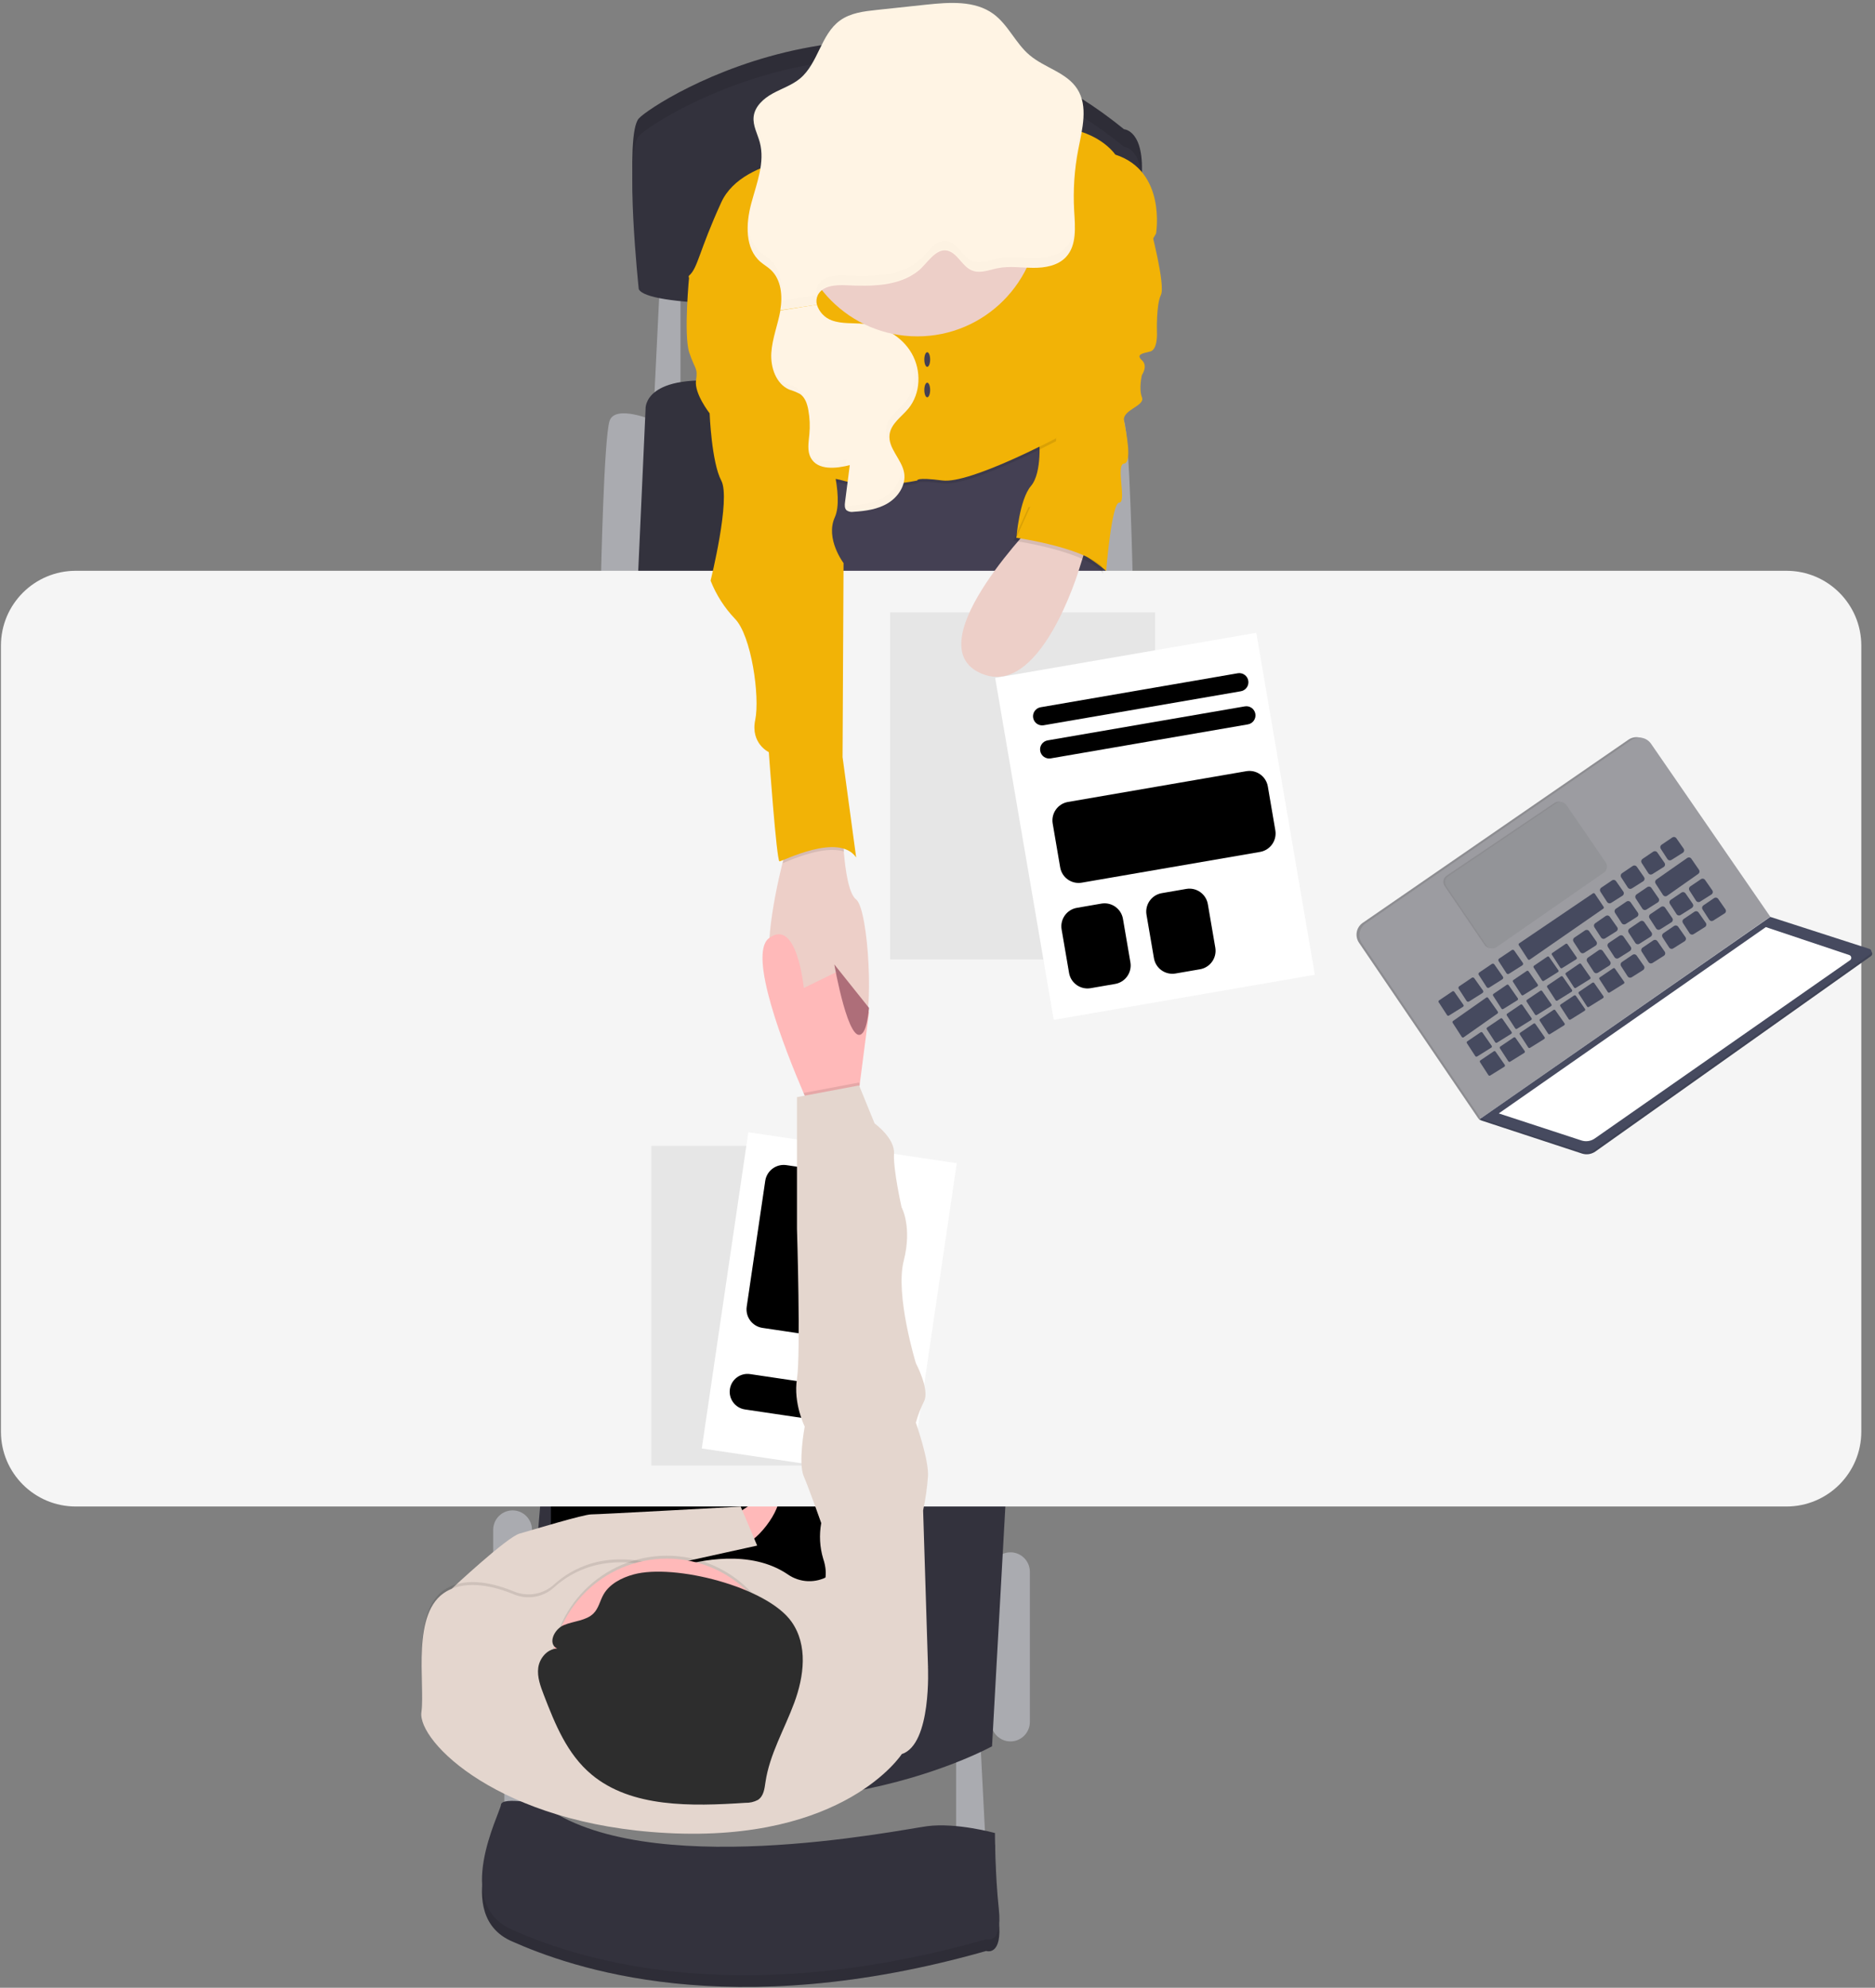 <svg width="501" height="531" viewBox="0 0 501 531" fill="none" xmlns="http://www.w3.org/2000/svg">
<rect x="0" y="0" width="501" height="531" fill="#808080" stroke="none"/>
<path d="M255.473 467.267V495.646H263.509L261.954 465.182L255.473 467.267Z" fill="#AAABB0"/>
<path d="M134.758 461.542V489.92H142.802L141.246 459.456L134.758 461.542Z" fill="#AAABB0"/>
<path d="M275.179 419.885C275.179 417.007 272.857 414.675 269.994 414.675C267.13 414.675 264.809 417.007 264.809 419.885V459.98C264.809 462.857 267.13 465.19 269.994 465.19C272.857 465.19 275.179 462.857 275.179 459.98V419.885Z" fill="#AAABB0"/>
<path d="M142.148 408.683C142.148 405.806 139.827 403.473 136.963 403.473C134.1 403.473 131.778 405.806 131.778 408.683V459.972C131.778 462.849 134.1 465.182 136.963 465.182C139.827 465.182 142.148 462.849 142.148 459.972V408.683Z" fill="#AAABB0"/>
<path d="M288.412 112.382C288.412 112.382 298.782 107.953 300.338 112.382C301.894 116.811 302.672 155.085 302.672 155.085H292.815L288.412 112.382Z" fill="#AAABB0"/>
<path d="M174.83 112.382C174.83 112.382 164.452 107.953 162.896 112.382C161.34 116.811 160.562 155.085 160.562 155.085H170.419L174.83 112.382Z" fill="#AAABB0"/>
<path d="M176.378 74.365L174.822 106.133H181.824V73.583L176.378 74.365Z" fill="#AAABB0"/>
<path d="M170.419 155.085L172.497 109.257C172.497 109.257 171.719 99.103 196.349 102.227C220.979 105.351 293.08 111.6 293.08 111.6V155.085H170.419Z" fill="#33323D"/>
<path d="M268.963 396.451L265.073 466.486C265.073 466.486 208.018 498.254 138.78 468.049L145.003 394.366L268.963 396.451Z" fill="#33323D"/>
<path d="M214.763 120.708L216.054 166.013H296.448L291.78 106.133L214.763 120.708Z" fill="#444053"/>
<path d="M222.931 366.503H147.205V462.838H222.931V366.503Z" fill="black"/>
<path d="M195.057 405.825C195.057 405.825 205.949 397.232 207.761 399.833C209.574 402.435 201.289 413.636 197.912 412.331C194.536 411.027 195.057 405.825 195.057 405.825Z" fill="#FFB9B9"/>
<path d="M477.34 152.476H20.25C9.204 152.476 0.25 161.431 0.25 172.476V382.435C0.25 393.48 9.204 402.435 20.25 402.435H477.34C488.385 402.435 497.34 393.48 497.34 382.435V172.476C497.34 161.431 488.385 152.476 477.34 152.476Z" fill="#F5F5F5"/>
<path d="M170.676 72.545C170.676 72.545 166.786 36.09 170.676 31.669C174.566 27.247 239.914 -14.683 300.338 34.528C300.338 34.528 306.04 34.793 305.006 47.807C304.396 56.043 304.437 64.315 305.13 72.545C305.13 72.545 175.087 81.918 170.676 72.545Z" fill="#33323D"/>
<path opacity="0.1" d="M170.676 72.545C170.676 72.545 166.786 36.09 170.676 31.669C174.566 27.247 239.914 -14.683 300.338 34.528C300.338 34.528 306.04 34.793 305.006 47.807C304.396 56.043 304.437 64.315 305.13 72.545C305.13 72.545 175.087 81.918 170.676 72.545Z" fill="black"/>
<path d="M170.676 77.231C170.676 77.231 166.786 40.776 170.676 36.355C174.566 31.934 239.914 -9.996 300.338 39.214C300.338 39.214 306.04 39.48 305.006 52.493C304.396 60.73 304.437 69.001 305.13 77.231C305.13 77.231 175.087 86.605 170.676 77.231Z" fill="#33323D"/>
<path d="M307.339 60.57C307.339 60.57 311.486 76.192 310.194 78.793C308.903 81.395 309.136 88.69 309.136 88.69C309.136 88.69 309.416 93.377 307.339 93.892C305.262 94.408 303.45 94.674 305.13 96.236C306.81 97.798 305.13 100.141 305.13 100.141C305.13 100.141 304.22 103.789 305.13 106.133C306.04 108.476 299.809 109.452 300.338 112.382C300.867 115.311 302.609 123.575 300.338 123.841C298.066 124.106 301.116 134.253 299.07 134.253C297.024 134.253 295.569 152.476 295.569 152.476C295.569 152.476 281.177 140.244 271.584 143.626C271.584 143.626 272.362 133.472 275.474 129.824C278.586 126.176 277.645 116.811 277.645 116.811L293.079 70.201L307.339 60.57Z" fill="#F2B306"/>
<path d="M230.322 275.987C226.954 279.728 223.321 259.747 223.321 259.747C223.321 259.747 213.728 273.026 207.505 264.176C203.195 258.045 206.594 240.673 209.061 230.588C210.165 226.105 211.099 223.058 211.099 223.058L225.102 220.715C225.102 220.715 225.149 223.777 225.46 227.495C225.88 232.518 226.79 238.751 228.727 240.243C232.143 242.828 233.698 272.214 230.322 275.987Z" fill="#EDCFC8"/>
<path opacity="0.1" d="M223.064 42.081C223.064 42.081 198.682 41.823 192.723 54.837C186.764 67.85 186.5 72.287 184.166 74.365C181.832 76.442 209.574 87.386 209.574 87.386L210.873 132.167C210.873 132.167 216.319 126.629 225.133 129.137C233.947 131.644 245.103 129.137 245.103 129.137C245.103 129.137 244.582 128.191 251.848 129.137C259.114 130.082 282.188 117.849 282.188 117.849C282.188 117.849 282.569 98.259 282.056 94.088C281.542 89.917 298.517 59.266 298.517 59.266C298.517 59.266 311.743 46.51 298.004 42.081C298.004 42.081 293.142 34.723 280.632 34.793C268.123 34.863 223.064 42.081 223.064 42.081Z" fill="black"/>
<path d="M223.064 41.3C223.064 41.3 198.682 41.042 192.723 54.056C186.764 67.069 186.5 71.506 184.166 73.584C181.832 75.661 209.574 86.605 209.574 86.605L210.873 131.386C210.873 131.386 216.319 125.848 225.133 128.356C233.947 130.863 245.103 128.356 245.103 128.356C245.103 128.356 244.582 127.41 251.848 128.356C259.114 129.301 282.188 117.068 282.188 117.068C282.188 117.068 291.259 102.227 290.746 98.064C290.232 93.9 308.895 62.39 308.895 62.39C308.895 62.39 311.75 45.729 298.004 41.3C298.004 41.3 293.142 33.942 280.632 34.012C268.123 34.082 223.064 41.3 223.064 41.3Z" fill="#F2B306"/>
<path opacity="0.1" d="M225.522 227.472C220.177 225.8 211.791 229.487 209.123 230.596C210.227 226.113 211.161 223.066 211.161 223.066L225.164 220.723C225.164 220.723 225.187 223.785 225.522 227.472Z" fill="black"/>
<path d="M191.681 73.583H184.166C184.166 73.583 182.61 89.471 184.166 94.158C185.722 98.845 186.499 98.165 185.978 101.633C185.457 105.102 189.611 110.413 189.611 110.413C189.611 110.413 190.125 123.505 192.723 128.379C195.322 133.253 189.868 155.109 189.868 155.109C191.355 158.882 193.556 162.33 196.348 165.263C200.759 169.684 203.093 186.088 201.794 192.337C200.495 198.586 205.427 200.929 205.427 200.929C205.427 200.929 207.504 230.096 208.282 230.096C209.06 230.096 224.098 222.285 228.766 229.049L225.133 202.234L225.397 150.422C225.397 150.422 220.465 143.908 223.063 138.182C225.662 132.456 220.986 118.912 220.986 118.912L214.241 88.714L191.681 73.583Z" fill="#F2B306"/>
<path d="M145.003 485.233C145.003 485.233 134.112 482.89 133.855 485.233C133.599 487.577 120.887 511.533 136.71 518.563C152.534 525.594 194.793 540.693 263.517 521.165C263.517 521.165 267.92 522.727 266.886 513.096C265.851 503.464 265.851 492.787 265.851 492.787C265.851 492.787 255.473 489.92 247.694 490.967C239.914 492.013 172.232 505.808 145.003 485.233Z" fill="#33323D"/>
<path opacity="0.1" d="M145.003 485.233C145.003 485.233 134.112 482.89 133.855 485.233C133.599 487.577 120.887 511.533 136.71 518.563C152.534 525.594 194.793 540.693 263.517 521.165C263.517 521.165 267.92 522.727 266.886 513.096C265.851 503.464 265.851 492.787 265.851 492.787C265.851 492.787 255.473 489.92 247.694 490.967C239.914 492.013 172.232 505.808 145.003 485.233Z" fill="black"/>
<path d="M145.003 482.109C145.003 482.109 134.112 479.765 133.855 482.109C133.599 484.452 120.887 508.409 136.71 515.439C152.534 522.469 194.793 537.568 263.517 518.04C263.517 518.04 267.92 519.602 266.886 509.971C265.851 500.34 265.851 489.662 265.851 489.662C265.851 489.662 255.473 486.795 247.694 487.842C239.914 488.889 172.232 502.683 145.003 482.109Z" fill="#33323D"/>
<path d="M208.516 82.941C207.847 86.761 206.33 90.432 206.096 94.299C205.863 98.165 207.349 102.563 210.904 104.078C211.896 104.376 212.857 104.768 213.775 105.25C215.144 106.179 215.704 107.929 215.992 109.569C216.374 111.687 216.466 113.848 216.264 115.99C216.07 118.146 215.611 120.466 216.669 122.349C218.528 125.684 223.375 125.192 227.062 124.255L225.794 134.12C225.693 134.901 225.631 135.784 226.199 136.315C226.467 136.505 226.771 136.639 227.091 136.708C227.412 136.778 227.743 136.782 228.066 136.721C231.271 136.518 234.57 136.073 237.316 134.378C240.062 132.683 242.108 129.527 241.587 126.348C240.98 122.661 237.184 119.732 237.697 116.029C238.094 113.163 240.887 111.343 242.723 109.14C246.044 105.109 246.223 98.985 243.617 94.424C241.011 89.862 235.978 87.034 230.796 86.519C227.926 86.23 224.938 86.581 222.239 85.581C221.3 85.235 220.453 84.676 219.765 83.947C219.076 83.218 218.565 82.339 218.271 81.379" fill="#FFF4E4"/>
<path d="M118.039 430.297L120.754 424.361C120.754 424.361 135.411 410.652 138.779 409.691C142.148 408.73 155.894 404.544 157.971 404.544C160.049 404.544 197.912 402.458 197.912 402.458L202.315 412.878L154.797 423.353L138.779 435.07L118.039 430.297Z" fill="#E4D6CE"/>
<path d="M232.204 270.425L229.723 289.602L228.766 296.983L217.618 298.546C217.618 298.546 216.412 295.952 214.708 291.969C209.535 279.877 199.795 254.944 205.443 250.64C212.95 244.906 214.778 263.919 214.778 263.919L223.336 259.747L232.204 270.425Z" fill="#FFB9B9"/>
<path d="M230.346 306.099H174.045V391.499H230.346V306.099Z" fill="white"/>
<path opacity="0.1" d="M230.346 306.099H174.045V391.499H230.346V306.099Z" fill="black"/>
<path d="M255.649 310.723L199.954 302.455L187.514 386.937L243.21 395.204L255.649 310.723Z" fill="white"/>
<path d="M228.919 314.034L210.143 311.247C207.412 310.841 204.871 312.727 204.469 315.459L199.523 349.047C199.121 351.779 201.009 354.322 203.741 354.727L222.516 357.515C225.248 357.92 227.788 356.034 228.19 353.302L233.136 319.715C233.538 316.983 231.65 314.439 228.919 314.034Z" fill="black"/>
<path d="M225.732 370.822L200.442 367.068C197.835 366.681 195.41 368.481 195.026 371.088C194.642 373.696 196.444 376.123 199.051 376.51L224.342 380.265C226.949 380.652 229.374 378.852 229.758 376.244C230.142 373.637 228.339 371.209 225.732 370.822Z" fill="black"/>
<path d="M245.103 89.854C263.075 89.854 277.645 75.225 277.645 57.18C277.645 39.134 263.075 24.506 245.103 24.506C227.131 24.506 212.561 39.134 212.561 57.18C212.561 75.225 227.131 89.854 245.103 89.854Z" fill="#EDCFC8"/>
<path d="M218.272 81.395C218.05 80.553 218.13 79.66 218.497 78.872C219.734 76.286 223.258 76.06 226.113 76.192C232.827 76.505 240.194 76.544 245.446 72.287C247.624 70.537 250.059 66.139 253.225 66.975C256.041 67.717 257.216 71.552 260.149 72.404C262.273 73.021 264.474 72.037 266.637 71.623C269.749 71.006 272.938 71.521 276.097 71.545C279.255 71.568 282.686 70.967 284.841 68.647C287.751 65.522 287.276 60.64 287.019 56.36C286.7 50.83 287.074 45.283 288.132 39.847C289.19 34.442 290.816 28.396 287.844 23.764C285.012 19.35 279.147 18.14 275.14 14.757C271.39 11.633 269.407 6.626 265.447 3.728C260.46 0.08 253.684 0.603 247.554 1.236L234.251 2.658C230.82 3.025 227.249 3.439 224.425 5.493C219.33 9.196 218.629 16.89 213.806 20.944C211.659 22.74 208.913 23.631 206.462 24.974C204.012 26.318 201.647 28.443 201.367 31.223C201.133 33.567 202.393 35.73 203.008 37.988C204.463 43.378 202.191 48.923 200.736 54.352C199.282 59.781 199.002 66.374 203.226 69.975C204.082 70.709 205.077 71.271 205.91 72.037C208.765 74.654 209.154 79.067 208.493 82.879" fill="#FFF4E4"/>
<path d="M247.756 97.993C248.186 97.993 248.534 97.119 248.534 96.041C248.534 94.962 248.186 94.088 247.756 94.088C247.326 94.088 246.978 94.962 246.978 96.041C246.978 97.119 247.326 97.993 247.756 97.993Z" fill="#444053"/>
<path d="M247.756 106.133C248.186 106.133 248.534 105.258 248.534 104.18C248.534 103.101 248.186 102.227 247.756 102.227C247.326 102.227 246.978 103.101 246.978 104.18C246.978 105.258 247.326 106.133 247.756 106.133Z" fill="#444053"/>
<path d="M230.501 275.932C231.333 274.972 231.885 272.503 232.204 269.246L222.931 257.638C222.931 257.638 226.86 280.143 230.501 275.932Z" fill="#AE6E79"/>
<path opacity="0.1" d="M240.956 467.791C240.956 467.791 225.74 491.412 178.199 488.881C133.412 486.538 111.551 464.408 112.594 456.597C113.636 448.786 109.739 429.774 119.331 424.306C124.893 421.142 132.214 423.017 137.379 425.157C139.164 425.885 141.118 426.09 143.014 425.749C144.91 425.407 146.67 424.533 148.092 423.228C152.814 418.955 161.62 414.143 175.522 417.932C177.311 418.411 179.198 418.376 180.968 417.83C186.756 416.057 200.534 412.98 210.53 419.814C212.11 420.908 213.968 421.527 215.885 421.601C217.803 421.674 219.701 421.198 221.36 420.228L221.5 420.142C226.167 417.276 247.95 444.357 247.95 444.357C247.95 444.357 248.993 465.19 240.956 467.791Z" fill="black"/>
<path d="M240.956 468.572C240.956 468.572 225.74 492.193 178.199 489.662C133.412 487.319 111.551 465.19 112.594 457.378C113.636 449.567 109.739 430.555 119.331 425.087C124.893 421.923 132.214 423.798 137.379 425.938C139.164 426.666 141.118 426.871 143.014 426.53C144.91 426.188 146.67 425.314 148.092 424.009C152.814 419.736 161.62 414.925 175.522 418.713C177.311 419.192 179.198 419.157 180.968 418.611C186.756 416.838 200.534 413.761 210.53 420.596C212.11 421.689 213.968 422.309 215.885 422.382C217.803 422.455 219.701 421.979 221.36 421.01L221.5 420.924C226.167 418.057 247.95 445.138 247.95 445.138C247.95 445.138 248.993 465.971 240.956 468.572Z" fill="#E4D6CE"/>
<path opacity="0.1" d="M178.199 477.82C195.316 477.82 209.193 463.888 209.193 446.701C209.193 429.514 195.316 415.581 178.199 415.581C161.081 415.581 147.205 429.514 147.205 446.701C147.205 463.888 161.081 477.82 178.199 477.82Z" fill="black"/>
<path d="M178.199 478.601C195.316 478.601 209.193 464.669 209.193 447.482C209.193 430.295 195.316 416.362 178.199 416.362C161.081 416.362 147.205 430.295 147.205 447.482C147.205 464.669 161.081 478.601 178.199 478.601Z" fill="#FFB9B9"/>
<path d="M169.315 420.58C166.063 421.463 162.858 423.15 161.271 425.923C160.314 427.594 159.979 429.602 158.594 430.992C156.634 432.969 153.328 433.008 150.675 434.117C148.022 435.226 146.272 439.132 148.87 440.366C146.163 440.506 144.156 443.014 143.821 445.505C143.487 447.997 144.428 450.481 145.338 452.856C148.31 460.542 151.507 468.564 158.058 474.032C168.731 482.952 184.819 482.538 199.157 481.593C200.328 481.632 201.49 481.363 202.526 480.812C204.081 479.781 204.276 477.805 204.533 476.071C205.614 468.666 209.613 461.94 212.227 454.871C214.841 447.802 215.914 439.499 211.511 433.242C205.031 423.962 180.222 417.612 169.315 420.58Z" fill="#2D2D2D"/>
<path opacity="0.1" d="M229.723 289.602L228.766 296.983L217.618 298.546C217.618 298.546 216.412 295.952 214.708 291.969L229.544 289.172L229.723 289.602Z" fill="black"/>
<path d="M241.47 452.692L247.958 445.138L246.659 403.481C247.298 400.476 247.732 397.43 247.958 394.366C248.215 389.937 244.714 380.048 244.714 380.048C245.257 378.068 245.995 376.148 246.916 374.314C248.472 371.19 244.722 364.16 244.722 364.16C244.722 364.16 239.136 345.936 241.47 336.821C243.804 327.705 240.902 322.503 240.902 322.503C240.902 322.503 238.623 312.348 238.88 308.185C239.136 304.021 233.691 300.108 233.691 300.108L229.544 289.953L212.95 293.078V328.228C212.95 328.228 213.985 361.816 212.95 368.331C211.916 374.845 215.02 381.087 215.02 381.087C215.02 381.087 213.207 390.718 214.763 394.366C216.319 398.013 219.431 406.864 219.431 406.864C218.853 410.026 219.032 413.282 219.952 416.362C221.508 420.924 219.952 423.525 219.952 423.525L241.47 452.692Z" fill="#E4D6CE"/>
<g opacity="0.1">
<path opacity="0.1" d="M288.155 37.277C287.278 41.849 286.884 46.502 286.98 51.157C287.047 47.286 287.45 43.429 288.186 39.628C288.87 36.16 289.742 32.426 289.555 28.966C289.268 31.764 288.801 34.54 288.155 37.277Z" fill="black"/>
<path opacity="0.1" d="M205.933 69.522C205.1 68.74 204.105 68.194 203.249 67.452C200.977 65.507 200.02 62.687 199.834 59.641C199.608 63.546 200.401 67.327 203.249 69.795C204.105 70.537 205.1 71.1 205.933 71.865C207.673 73.594 208.682 75.93 208.749 78.387C208.975 75.107 208.313 71.693 205.933 69.522Z" fill="black"/>
<path opacity="0.1" d="M203.451 40.355C203.587 38.705 203.445 37.044 203.031 35.441C202.58 33.77 201.771 32.137 201.475 30.458C201.475 30.637 201.413 30.825 201.39 31.02C201.164 33.364 202.424 35.527 203.031 37.785C203.255 38.626 203.395 39.486 203.451 40.355Z" fill="black"/>
<path opacity="0.1" d="M284.864 66.077C282.709 68.42 279.278 68.998 276.12 68.975C272.961 68.951 269.764 68.436 266.66 69.061C264.497 69.498 262.295 70.475 260.171 69.842C257.239 68.99 256.064 65.155 253.256 64.413C250.058 63.569 247.623 67.967 245.476 69.717C240.225 73.935 232.857 73.896 226.144 73.623C223.289 73.49 219.765 73.716 218.535 76.309C218.16 77.096 218.08 77.992 218.31 78.832L208.803 80.332C208.767 81.118 208.681 81.901 208.546 82.676L218.31 81.113C218.08 80.272 218.16 79.377 218.535 78.59C219.765 75.997 223.289 75.77 226.144 75.903C232.857 76.216 240.225 76.255 245.476 71.998C247.654 70.248 250.089 65.85 253.256 66.694C256.064 67.428 257.239 71.271 260.171 72.123C262.295 72.732 264.497 71.756 266.66 71.342C269.771 70.717 272.961 71.232 276.12 71.256C279.278 71.279 282.709 70.678 284.864 68.358C287.019 66.038 287.33 62.577 287.198 59.203C287.104 61.82 286.568 64.241 284.864 66.077Z" fill="black"/>
</g>
<g opacity="0.1">
<path opacity="0.1" d="M212.849 103.594C211.933 103.11 210.971 102.717 209.978 102.422C208.29 101.652 206.95 100.276 206.221 98.564C206.804 101.258 208.282 103.711 210.756 104.766C211.749 105.06 212.711 105.453 213.627 105.937C214.213 106.353 214.686 106.909 215.004 107.554C214.693 106.023 214.125 104.461 212.849 103.594Z" fill="black"/>
<path opacity="0.1" d="M226.136 122.599C222.55 123.513 217.867 123.989 215.898 120.935C215.96 121.671 216.172 122.386 216.521 123.036C218.201 126.043 222.309 125.942 225.802 125.2L226.136 122.599Z" fill="black"/>
<path opacity="0.1" d="M240.668 124.739C241.166 127.91 239.113 131.074 236.39 132.738C233.667 134.401 230.345 134.862 227.14 135.081C226.63 135.147 226.112 135.088 225.631 134.909C225.485 135.239 225.437 135.605 225.495 135.962C225.553 136.318 225.713 136.65 225.955 136.917C226.198 137.184 226.513 137.374 226.861 137.464C227.21 137.554 227.577 137.54 227.918 137.424C231.123 137.221 234.422 136.776 237.168 135.081C239.914 133.386 241.968 130.23 241.439 127.051C241.289 126.248 241.03 125.47 240.668 124.739Z" fill="black"/>
<path opacity="0.1" d="M244.123 96.462C244.598 98.362 244.634 100.345 244.23 102.26C243.825 104.176 242.99 105.973 241.789 107.515C239.953 109.749 237.16 111.538 236.763 114.405C236.631 115.723 236.902 117.05 237.541 118.209C237.471 117.724 237.471 117.232 237.541 116.748C237.938 113.881 240.731 112.061 242.567 109.859C245.585 106.195 246.005 100.798 244.123 96.462Z" fill="black"/>
</g>
<g opacity="0.1">
<path opacity="0.1" d="M150.682 435.32C153.327 434.218 156.633 434.179 158.601 432.195C159.986 430.805 160.32 428.797 161.277 427.134C162.833 424.353 166.062 422.673 169.314 421.791C180.205 418.822 205.037 425.165 211.51 434.359C213.407 437.14 214.441 440.424 214.482 443.795C214.731 439.903 213.689 436.038 211.518 432.804C205.045 423.611 180.236 417.268 169.321 420.236C166.07 421.119 162.864 422.798 161.285 425.579C160.328 427.243 159.994 429.25 158.609 430.641C156.641 432.617 153.334 432.656 150.689 433.765C148.674 434.601 147.181 437.069 147.725 438.725C147.942 437.976 148.319 437.284 148.83 436.695C149.34 436.107 149.972 435.638 150.682 435.32Z" fill="black"/>
<path opacity="0.1" d="M143.836 446.669C144.163 444.17 146.17 441.67 148.885 441.53C148.6 441.41 148.345 441.228 148.139 440.997C147.933 440.766 147.781 440.492 147.695 440.194C146.662 440.579 145.754 441.24 145.068 442.106C144.383 442.972 143.946 444.01 143.805 445.107C143.731 445.743 143.731 446.385 143.805 447.021C143.836 446.904 143.836 446.786 143.836 446.669Z" fill="black"/>
</g>
<path d="M308.631 163.6H237.837V256.295H308.631V163.6Z" fill="white"/>
<path opacity="0.1" d="M308.631 163.6H237.837V256.295H308.631V163.6Z" fill="black"/>
<path d="M335.679 169.038L265.91 181.088L281.56 272.442L351.329 260.392L335.679 169.038Z" fill="white"/>
<path d="M294.284 241.383L287.746 242.513C285.025 242.983 283.197 245.57 283.664 248.292L285.652 259.898C286.118 262.619 288.702 264.445 291.423 263.975L297.961 262.846C300.682 262.376 302.51 259.788 302.044 257.067L300.056 245.461C299.589 242.739 297.005 240.913 294.284 241.383Z" fill="black"/>
<path d="M316.967 237.462L310.429 238.591C307.708 239.061 305.88 241.648 306.347 244.37L308.335 255.976C308.801 258.698 311.385 260.523 314.106 260.053L320.644 258.924C323.365 258.454 325.193 255.867 324.727 253.145L322.739 241.539C322.272 238.817 319.688 236.992 316.967 237.462Z" fill="black"/>
<path d="M332.996 206.016L285.364 214.228C282.643 214.698 280.814 217.284 281.28 220.006L283.281 231.709C283.747 234.431 286.33 236.257 289.052 235.788L336.683 227.576C339.404 227.107 341.233 224.52 340.767 221.798L338.766 210.095C338.3 207.373 335.717 205.547 332.996 206.016Z" fill="black"/>
<path d="M330.728 179.849L278.05 188.932C276.722 189.16 275.83 190.423 276.057 191.751C276.284 193.079 277.545 193.97 278.873 193.741L331.55 184.659C332.878 184.43 333.77 183.168 333.543 181.84C333.316 180.511 332.055 179.62 330.728 179.849Z" fill="black"/>
<path d="M332.613 188.697L279.936 197.78C278.608 198.009 277.715 199.271 277.943 200.599C278.17 201.928 279.43 202.819 280.758 202.59L333.435 193.507C334.763 193.278 335.656 192.016 335.428 190.688C335.201 189.36 333.941 188.468 332.613 188.697Z" fill="black"/>
<path d="M277.645 138.416C277.645 138.416 245.103 171.223 261.44 179.558C277.777 187.892 288.412 151.828 288.412 151.828L290.995 143.626L277.645 138.416Z" fill="#EDCFC8"/>
<path opacity="0.1" d="M274.797 135.518L270.775 144.439C270.775 144.439 290.613 147.235 294.76 153.258L292.302 137.518L289.384 130.8L274.797 135.518Z" fill="black"/>
<path d="M275.575 134.737L271.553 143.658C271.553 143.658 291.391 146.454 295.538 152.476L293.079 136.737L290.162 130.019L275.575 134.737Z" fill="#F2B306"/>
<path d="M395.661 298.749L395.233 299.046L395.824 299.311L396.462 299.256L396.54 298.811L395.661 298.749Z" fill="#464A5F"/>
<path opacity="0.1" d="M395.661 298.749L395.233 299.046L395.824 299.311L396.462 299.256L396.54 298.811L395.661 298.749Z" fill="black"/>
<path d="M395.661 298.749L395.225 299.03L394.883 298.608L395.093 298.265L395.287 298.202L395.661 298.749Z" fill="#9C9CA1"/>
<path opacity="0.1" d="M395.661 298.749L395.225 299.03L394.883 298.608L395.093 298.265L395.287 298.202L395.661 298.749Z" fill="black"/>
<path d="M472.235 244.766L440.386 198.578C440.104 198.166 439.743 197.813 439.325 197.541C438.907 197.269 438.44 197.082 437.95 196.991C437.46 196.901 436.957 196.908 436.47 197.013C435.983 197.117 435.521 197.317 435.111 197.602L364.115 246.531C363.284 247.103 362.714 247.983 362.529 248.978C362.344 249.972 362.559 250.999 363.127 251.835L394.891 298.608L472.235 244.766Z" fill="#9C9CA1"/>
<path opacity="0.1" d="M472.235 244.766L440.386 198.578C440.104 198.166 439.743 197.813 439.325 197.541C438.907 197.269 438.44 197.082 437.95 196.991C437.46 196.901 436.957 196.908 436.47 197.013C435.983 197.117 435.521 197.317 435.111 197.602L364.115 246.531C363.284 247.103 362.714 247.983 362.529 248.978C362.344 249.972 362.559 250.999 363.127 251.835L394.891 298.608L472.235 244.766Z" fill="black"/>
<path d="M473.012 244.875L441.163 198.687C440.88 198.275 440.519 197.922 440.1 197.65C439.682 197.378 439.214 197.191 438.723 197.1C438.233 197.009 437.729 197.017 437.241 197.122C436.754 197.226 436.291 197.427 435.881 197.711L364.892 246.671C364.062 247.244 363.491 248.123 363.305 249.117C363.118 250.111 363.331 251.138 363.896 251.975L395.66 298.772L473.012 244.875Z" fill="#9C9CA1"/>
<path d="M499.635 254.006L473.184 245.476L395.824 299.319L422.695 308.146C423.296 308.342 423.935 308.394 424.56 308.3C425.185 308.205 425.78 307.965 426.297 307.599L499.852 255.451C499.99 255.374 500.101 255.256 500.171 255.113C500.24 254.971 500.265 254.81 500.241 254.653C500.217 254.496 500.147 254.35 500.038 254.235C499.93 254.119 499.789 254.039 499.635 254.006Z" fill="#464A5F"/>
<path opacity="0.1" d="M499.635 254.006L473.184 245.476L395.824 299.319L422.695 308.146C423.296 308.342 423.935 308.394 424.56 308.3C425.185 308.205 425.78 307.965 426.297 307.599L499.852 255.451C499.99 255.374 500.101 255.256 500.171 255.113C500.24 254.971 500.265 254.81 500.241 254.653C500.217 254.496 500.147 254.35 500.038 254.235C499.93 254.119 499.789 254.039 499.635 254.006Z" fill="black"/>
<path d="M499.471 253.467L473.02 244.93L395.661 298.772L422.531 307.583C423.132 307.783 423.77 307.838 424.396 307.745C425.022 307.651 425.617 307.411 426.133 307.044L499.689 254.897C499.821 254.817 499.927 254.699 499.993 254.559C500.059 254.419 500.081 254.262 500.058 254.109C500.034 253.955 499.966 253.812 499.862 253.698C499.757 253.584 499.621 253.504 499.471 253.467Z" fill="#464A5F"/>
<g opacity="0.1">
<path opacity="0.1" d="M460.519 242.813L458.566 240.001C458.449 239.838 458.273 239.727 458.076 239.69C457.879 239.654 457.676 239.695 457.508 239.806L454.606 241.751C454.444 241.866 454.331 242.04 454.292 242.236C454.253 242.432 454.29 242.636 454.396 242.805L456.194 245.578C456.306 245.744 456.478 245.86 456.673 245.903C456.869 245.945 457.073 245.91 457.244 245.805L460.301 243.875C460.467 243.761 460.583 243.586 460.624 243.388C460.664 243.19 460.627 242.984 460.519 242.813Z" fill="black"/>
<path opacity="0.1" d="M455.307 246.437L453.346 243.633C453.229 243.47 453.053 243.359 452.856 243.322C452.659 243.286 452.456 243.327 452.288 243.438L449.394 245.398C449.23 245.513 449.116 245.686 449.075 245.882C449.035 246.078 449.071 246.283 449.176 246.453L450.973 249.226C451.085 249.393 451.256 249.511 451.452 249.555C451.647 249.598 451.852 249.565 452.024 249.46L455.089 247.531C455.175 247.474 455.25 247.401 455.308 247.315C455.366 247.229 455.406 247.132 455.426 247.03C455.447 246.928 455.447 246.823 455.426 246.722C455.405 246.62 455.365 246.523 455.307 246.437Z" fill="black"/>
<path opacity="0.1" d="M449.83 250.241L447.87 247.437C447.752 247.274 447.577 247.163 447.38 247.126C447.182 247.09 446.979 247.131 446.812 247.242L443.91 249.202C443.745 249.318 443.631 249.493 443.592 249.691C443.552 249.889 443.591 250.095 443.7 250.265L445.497 253.038C445.609 253.204 445.781 253.32 445.977 253.362C446.172 253.404 446.376 253.369 446.547 253.264L449.604 251.335C449.692 251.279 449.767 251.206 449.825 251.12C449.884 251.034 449.925 250.938 449.946 250.836C449.967 250.734 449.968 250.629 449.948 250.527C449.928 250.425 449.888 250.328 449.83 250.241Z" fill="black"/>
<path opacity="0.1" d="M444.283 254.1L442.323 251.288C442.206 251.127 442.031 251.017 441.836 250.981C441.641 250.944 441.439 250.984 441.272 251.093L438.371 253.061C438.208 253.176 438.095 253.35 438.056 253.546C438.017 253.742 438.054 253.946 438.161 254.116L439.958 256.889C440.069 257.054 440.239 257.17 440.433 257.214C440.626 257.257 440.829 257.225 441 257.123L444.065 255.186C444.151 255.129 444.224 255.056 444.282 254.97C444.339 254.885 444.379 254.789 444.399 254.688C444.419 254.587 444.419 254.483 444.4 254.383C444.38 254.282 444.34 254.186 444.283 254.1Z" fill="black"/>
<path opacity="0.1" d="M438.744 257.951L436.784 255.147C436.666 254.984 436.491 254.872 436.294 254.836C436.097 254.8 435.893 254.841 435.726 254.951L432.832 256.912C432.667 257.026 432.553 257.199 432.513 257.396C432.472 257.592 432.508 257.796 432.614 257.967L434.411 260.74C434.522 260.907 434.694 261.025 434.889 261.068C435.085 261.112 435.29 261.078 435.461 260.974L438.526 259.037C438.612 258.98 438.685 258.907 438.743 258.821C438.8 258.736 438.84 258.64 438.86 258.539C438.88 258.438 438.88 258.335 438.861 258.234C438.841 258.133 438.801 258.037 438.744 257.951Z" fill="black"/>
<path opacity="0.1" d="M433.446 262.153L431.011 258.67C430.985 258.631 430.952 258.598 430.913 258.572C430.874 258.546 430.831 258.528 430.785 258.52C430.74 258.511 430.693 258.512 430.647 258.521C430.602 258.531 430.559 258.549 430.521 258.576L426.958 260.99C426.919 261.015 426.885 261.048 426.858 261.086C426.832 261.125 426.813 261.168 426.804 261.214C426.795 261.26 426.794 261.307 426.804 261.353C426.813 261.399 426.831 261.443 426.857 261.482L429.089 264.926C429.14 265.006 429.22 265.061 429.312 265.082C429.404 265.102 429.5 265.086 429.579 265.036L433.345 262.692C433.39 262.667 433.429 262.631 433.459 262.589C433.49 262.546 433.51 262.498 433.52 262.446C433.529 262.395 433.528 262.342 433.515 262.292C433.502 262.241 433.479 262.194 433.446 262.153Z" fill="black"/>
<path opacity="0.1" d="M427.907 266.004L425.457 262.52C425.43 262.481 425.396 262.448 425.357 262.422C425.317 262.396 425.273 262.379 425.227 262.37C425.181 262.361 425.133 262.362 425.087 262.371C425.041 262.381 424.997 262.4 424.959 262.427L421.396 264.84C421.319 264.894 421.267 264.976 421.249 265.067C421.232 265.159 421.251 265.254 421.302 265.333L423.535 268.777C423.559 268.818 423.591 268.854 423.629 268.882C423.667 268.909 423.71 268.929 423.756 268.939C423.802 268.95 423.85 268.95 423.896 268.941C423.942 268.932 423.986 268.914 424.025 268.887L427.783 266.543C427.831 266.521 427.873 266.487 427.907 266.446C427.94 266.405 427.964 266.356 427.976 266.304C427.988 266.252 427.988 266.198 427.976 266.146C427.964 266.094 427.94 266.046 427.907 266.004Z" fill="black"/>
<path opacity="0.1" d="M422.998 269.418L420.563 265.965C420.509 265.89 420.427 265.839 420.335 265.823C420.244 265.807 420.15 265.827 420.073 265.879L416.51 268.285C416.432 268.339 416.378 268.421 416.359 268.515C416.34 268.608 416.358 268.705 416.409 268.785L418.642 272.23C418.694 272.307 418.774 272.362 418.865 272.382C418.956 272.403 419.052 272.387 419.132 272.339L422.897 269.996C422.949 269.971 422.994 269.935 423.029 269.889C423.063 269.843 423.087 269.79 423.097 269.733C423.107 269.676 423.103 269.618 423.086 269.563C423.068 269.509 423.038 269.459 422.998 269.418Z" fill="black"/>
<path opacity="0.1" d="M417.506 273.23L415.071 269.746C415.016 269.671 414.935 269.62 414.843 269.604C414.752 269.587 414.658 269.608 414.581 269.66L411.018 272.066C410.978 272.092 410.944 272.126 410.918 272.165C410.891 272.204 410.873 272.248 410.864 272.295C410.854 272.341 410.854 272.389 410.863 272.436C410.872 272.482 410.891 272.526 410.917 272.566L413.149 276.011C413.202 276.088 413.282 276.143 413.373 276.163C413.464 276.183 413.559 276.168 413.64 276.12L417.405 273.777C417.45 273.75 417.489 273.714 417.52 273.671C417.55 273.627 417.571 273.578 417.58 273.526C417.59 273.474 417.588 273.421 417.575 273.37C417.562 273.319 417.539 273.271 417.506 273.23Z" fill="black"/>
<path opacity="0.1" d="M412.185 276.901L409.75 273.417C409.724 273.378 409.691 273.345 409.652 273.32C409.613 273.294 409.57 273.276 409.524 273.267C409.479 273.259 409.432 273.259 409.386 273.269C409.341 273.278 409.298 273.297 409.26 273.323L405.696 275.737C405.657 275.762 405.623 275.795 405.597 275.834C405.571 275.873 405.552 275.916 405.543 275.962C405.533 276.008 405.533 276.055 405.542 276.101C405.551 276.147 405.569 276.19 405.595 276.229L407.828 279.674C407.879 279.753 407.959 279.809 408.051 279.829C408.143 279.85 408.239 279.833 408.318 279.783L412.084 277.44C412.129 277.414 412.168 277.379 412.198 277.336C412.228 277.294 412.249 277.245 412.259 277.194C412.268 277.143 412.267 277.09 412.254 277.039C412.241 276.989 412.217 276.942 412.185 276.901Z" fill="black"/>
<path opacity="0.1" d="M406.864 280.635L404.452 277.143C404.397 277.068 404.316 277.017 404.224 277.001C404.133 276.985 404.039 277.005 403.962 277.057L400.399 279.463C400.359 279.489 400.325 279.523 400.299 279.562C400.272 279.601 400.254 279.645 400.244 279.692C400.235 279.738 400.235 279.786 400.244 279.833C400.253 279.879 400.271 279.924 400.298 279.963L402.53 283.408C402.583 283.485 402.663 283.54 402.754 283.56C402.845 283.581 402.94 283.565 403.02 283.517L406.786 281.174C406.829 281.146 406.866 281.109 406.894 281.066C406.922 281.022 406.94 280.973 406.948 280.922C406.955 280.871 406.951 280.819 406.937 280.769C406.922 280.72 406.897 280.674 406.864 280.635Z" fill="black"/>
<path opacity="0.1" d="M401.543 284.329L399.108 280.846C399.082 280.807 399.049 280.774 399.01 280.748C398.971 280.722 398.928 280.704 398.882 280.696C398.837 280.687 398.79 280.687 398.744 280.697C398.699 280.707 398.656 280.725 398.618 280.752L395.054 283.15C395.015 283.175 394.981 283.208 394.955 283.247C394.929 283.285 394.91 283.329 394.901 283.375C394.891 283.42 394.891 283.468 394.9 283.514C394.909 283.56 394.927 283.603 394.953 283.642L397.186 287.087C397.237 287.166 397.317 287.222 397.409 287.242C397.501 287.263 397.596 287.246 397.676 287.196L401.442 284.853C401.484 284.827 401.521 284.792 401.55 284.751C401.579 284.71 401.598 284.663 401.608 284.614C401.617 284.564 401.616 284.514 401.605 284.465C401.594 284.416 401.573 284.37 401.543 284.329Z" fill="black"/>
<path opacity="0.1" d="M457.018 237.728L455.058 234.916C454.94 234.753 454.765 234.641 454.568 234.605C454.371 234.569 454.167 234.61 454 234.721L451.129 236.689C450.965 236.803 450.851 236.976 450.81 237.173C450.77 237.369 450.806 237.573 450.911 237.744L452.708 240.517C452.821 240.683 452.993 240.799 453.188 240.841C453.384 240.883 453.588 240.848 453.758 240.743L456.824 238.814C456.993 238.695 457.108 238.515 457.144 238.311C457.181 238.108 457.135 237.898 457.018 237.728Z" fill="black"/>
<path opacity="0.1" d="M449.355 226.613L447.395 223.785C447.278 223.624 447.104 223.514 446.909 223.478C446.713 223.441 446.512 223.481 446.345 223.59L443.443 225.55C443.279 225.664 443.165 225.837 443.124 226.034C443.084 226.23 443.12 226.434 443.225 226.605L445.022 229.378C445.134 229.545 445.305 229.663 445.5 229.707C445.696 229.75 445.901 229.716 446.072 229.612L449.138 227.683C449.306 227.568 449.423 227.392 449.464 227.192C449.505 226.992 449.466 226.784 449.355 226.613Z" fill="black"/>
<path opacity="0.1" d="M451.798 241.352L449.838 238.548C449.721 238.387 449.547 238.277 449.351 238.241C449.156 238.204 448.954 238.244 448.788 238.353L445.886 240.313C445.723 240.429 445.61 240.602 445.571 240.798C445.532 240.995 445.57 241.198 445.676 241.368L447.465 244.141C447.576 244.308 447.748 244.426 447.943 244.47C448.139 244.513 448.344 244.479 448.515 244.375L451.58 242.446C451.667 242.389 451.741 242.315 451.799 242.229C451.857 242.143 451.898 242.047 451.918 241.945C451.938 241.843 451.938 241.738 451.918 241.636C451.897 241.535 451.856 241.438 451.798 241.352Z" fill="black"/>
<path opacity="0.1" d="M446.321 245.156L444.361 242.352C444.243 242.189 444.068 242.078 443.871 242.041C443.674 242.005 443.47 242.046 443.303 242.157L440.409 244.094C440.243 244.208 440.127 244.383 440.086 244.581C440.046 244.779 440.083 244.985 440.191 245.156L441.988 247.929C442.1 248.095 442.272 248.212 442.468 248.254C442.664 248.296 442.868 248.261 443.038 248.156L446.103 246.226C446.272 246.112 446.389 245.936 446.429 245.736C446.47 245.536 446.431 245.328 446.321 245.156Z" fill="black"/>
<path opacity="0.1" d="M440.774 249.015L438.822 246.203C438.704 246.04 438.529 245.928 438.332 245.892C438.135 245.856 437.931 245.897 437.764 246.008L434.862 247.999C434.699 248.115 434.586 248.288 434.547 248.485C434.508 248.681 434.546 248.885 434.652 249.054L436.449 251.827C436.561 251.993 436.733 252.109 436.929 252.151C437.124 252.194 437.329 252.159 437.499 252.053L440.557 250.124C440.645 250.067 440.722 249.993 440.781 249.906C440.84 249.818 440.882 249.72 440.902 249.616C440.922 249.513 440.922 249.406 440.9 249.302C440.878 249.199 440.835 249.101 440.774 249.015Z" fill="black"/>
<path opacity="0.1" d="M444.26 230.416L442.299 227.612C442.182 227.451 442.008 227.341 441.813 227.305C441.618 227.269 441.416 227.309 441.249 227.417L438.347 229.378C438.183 229.492 438.069 229.665 438.028 229.861C437.988 230.057 438.024 230.262 438.129 230.432L439.927 233.205C440.038 233.372 440.209 233.49 440.405 233.534C440.601 233.578 440.805 233.544 440.977 233.439L444.042 231.51C444.129 231.453 444.203 231.38 444.261 231.294C444.319 231.208 444.359 231.111 444.38 231.009C444.4 230.907 444.4 230.802 444.379 230.701C444.359 230.599 444.318 230.502 444.26 230.416Z" fill="black"/>
<path opacity="0.1" d="M438.783 234.228L436.823 231.416C436.705 231.253 436.53 231.142 436.333 231.106C436.136 231.069 435.932 231.111 435.765 231.221L432.871 233.158C432.707 233.272 432.592 233.446 432.552 233.642C432.511 233.838 432.547 234.043 432.653 234.213L434.45 236.986C434.562 237.152 434.734 237.268 434.93 237.31C435.125 237.352 435.33 237.317 435.5 237.212L438.565 235.283C438.729 235.169 438.844 234.996 438.884 234.799C438.925 234.603 438.889 234.399 438.783 234.228Z" fill="black"/>
<path opacity="0.1" d="M433.236 238.079L431.276 235.275C431.16 235.113 430.986 235.001 430.791 234.964C430.596 234.926 430.393 234.965 430.226 235.072L427.324 237.064C427.161 237.179 427.048 237.353 427.009 237.549C426.97 237.745 427.008 237.949 427.114 238.118L428.911 240.891C429.022 241.059 429.194 241.177 429.389 241.22C429.585 241.264 429.79 241.23 429.961 241.126L433.019 239.189C433.107 239.132 433.184 239.058 433.243 238.97C433.303 238.883 433.344 238.785 433.364 238.681C433.384 238.577 433.384 238.47 433.362 238.367C433.34 238.264 433.297 238.166 433.236 238.079Z" fill="black"/>
<path opacity="0.1" d="M435.235 252.866L433.275 250.062C433.159 249.899 432.985 249.788 432.79 249.75C432.595 249.712 432.392 249.751 432.225 249.859L429.346 251.827C429.183 251.942 429.071 252.116 429.032 252.312C428.993 252.508 429.03 252.712 429.136 252.882L430.902 255.654C431.013 255.82 431.183 255.936 431.377 255.98C431.571 256.023 431.774 255.991 431.945 255.889L435.01 253.952C435.096 253.896 435.17 253.823 435.228 253.738C435.286 253.653 435.327 253.557 435.348 253.456C435.369 253.355 435.37 253.251 435.35 253.15C435.331 253.048 435.292 252.952 435.235 252.866Z" fill="black"/>
<path opacity="0.1" d="M429.696 256.717L427.736 253.913C427.618 253.749 427.443 253.638 427.246 253.602C427.049 253.565 426.845 253.607 426.678 253.717L423.784 255.678C423.62 255.792 423.505 255.965 423.465 256.161C423.424 256.358 423.461 256.562 423.566 256.732L425.363 259.505C425.474 259.673 425.646 259.791 425.841 259.834C426.037 259.878 426.242 259.844 426.413 259.74L429.478 257.81C429.565 257.754 429.639 257.68 429.697 257.594C429.755 257.508 429.796 257.411 429.816 257.31C429.836 257.208 429.836 257.103 429.816 257.001C429.795 256.899 429.754 256.803 429.696 256.717Z" fill="black"/>
<path opacity="0.1" d="M424.398 260.919L421.963 257.435C421.937 257.397 421.904 257.364 421.865 257.338C421.827 257.312 421.783 257.294 421.738 257.286C421.692 257.277 421.645 257.277 421.6 257.287C421.554 257.297 421.511 257.315 421.473 257.342L417.91 259.755C417.871 259.781 417.837 259.814 417.81 259.852C417.784 259.891 417.766 259.934 417.756 259.98C417.747 260.026 417.747 260.073 417.756 260.119C417.765 260.165 417.783 260.209 417.809 260.247L420.041 263.692C420.066 263.732 420.098 263.767 420.136 263.794C420.175 263.821 420.218 263.841 420.264 263.851C420.309 263.861 420.356 263.862 420.403 263.853C420.449 263.845 420.492 263.827 420.532 263.802L424.297 261.458C424.342 261.432 424.381 261.397 424.411 261.355C424.442 261.312 424.462 261.264 424.472 261.212C424.482 261.161 424.48 261.108 424.467 261.058C424.454 261.007 424.431 260.96 424.398 260.919Z" fill="black"/>
<path opacity="0.1" d="M419.489 264.333L417.054 260.841C417 260.766 416.918 260.715 416.827 260.699C416.735 260.683 416.641 260.703 416.564 260.755L413.009 263.161C412.931 263.215 412.877 263.297 412.858 263.39C412.839 263.484 412.857 263.581 412.908 263.661L415.141 267.106C415.193 267.183 415.273 267.238 415.364 267.258C415.455 267.279 415.551 267.263 415.631 267.215L419.396 264.872C419.443 264.847 419.483 264.812 419.515 264.77C419.546 264.727 419.567 264.678 419.576 264.625C419.585 264.573 419.582 264.52 419.567 264.469C419.552 264.418 419.525 264.372 419.489 264.333Z" fill="black"/>
<path opacity="0.1" d="M413.998 268.145L411.563 264.661C411.508 264.585 411.426 264.534 411.335 264.518C411.243 264.502 411.149 264.523 411.073 264.575L407.509 266.981C407.47 267.006 407.436 267.039 407.41 267.077C407.384 267.116 407.365 267.16 407.356 267.205C407.346 267.251 407.346 267.298 407.355 267.344C407.364 267.39 407.382 267.434 407.408 267.473L409.641 270.925C409.693 271.003 409.773 271.058 409.864 271.078C409.956 271.098 410.051 271.083 410.131 271.035L413.897 268.691C413.942 268.665 413.981 268.629 414.011 268.585C414.042 268.542 414.062 268.493 414.072 268.441C414.081 268.389 414.08 268.336 414.067 268.285C414.054 268.234 414.031 268.186 413.998 268.145Z" fill="black"/>
<path opacity="0.1" d="M408.676 271.847L406.241 268.363C406.215 268.325 406.182 268.291 406.143 268.266C406.104 268.24 406.061 268.222 406.015 268.213C405.97 268.205 405.923 268.205 405.877 268.215C405.832 268.224 405.789 268.243 405.751 268.27L402.188 270.652C402.149 270.677 402.115 270.71 402.088 270.749C402.062 270.787 402.044 270.831 402.034 270.877C402.025 270.923 402.024 270.97 402.033 271.016C402.042 271.062 402.061 271.105 402.087 271.144L404.319 274.589C404.37 274.668 404.45 274.724 404.542 274.744C404.634 274.765 404.73 274.748 404.809 274.698L408.575 272.355C408.615 272.329 408.65 272.295 408.677 272.255C408.705 272.215 408.723 272.17 408.733 272.123C408.742 272.075 408.742 272.026 408.732 271.979C408.722 271.932 408.703 271.887 408.676 271.847Z" fill="black"/>
<path opacity="0.1" d="M442.673 239.868L440.712 237.064C440.595 236.903 440.421 236.793 440.226 236.757C440.031 236.72 439.829 236.76 439.662 236.869L436.76 238.837C436.597 238.952 436.485 239.126 436.446 239.322C436.407 239.518 436.444 239.722 436.55 239.892L438.347 242.665C438.46 242.829 438.63 242.943 438.824 242.985C439.018 243.027 439.22 242.994 439.39 242.891L442.455 240.962C442.542 240.905 442.616 240.831 442.674 240.745C442.732 240.659 442.772 240.563 442.792 240.461C442.813 240.359 442.813 240.254 442.792 240.152C442.772 240.051 442.731 239.954 442.673 239.868Z" fill="black"/>
<path opacity="0.1" d="M437.126 243.727L435.165 240.915C435.048 240.752 434.873 240.64 434.676 240.604C434.478 240.568 434.275 240.609 434.107 240.72L431.213 242.688C431.049 242.802 430.935 242.975 430.895 243.171C430.854 243.368 430.89 243.572 430.996 243.742L432.793 246.515C432.904 246.683 433.075 246.801 433.271 246.844C433.467 246.888 433.672 246.854 433.843 246.75L436.908 244.813C436.994 244.756 437.067 244.683 437.124 244.597C437.182 244.512 437.222 244.416 437.242 244.315C437.262 244.214 437.262 244.11 437.242 244.009C437.223 243.908 437.183 243.812 437.126 243.727Z" fill="black"/>
<path opacity="0.1" d="M431.595 247.578L429.634 244.774C429.517 244.61 429.341 244.499 429.144 244.463C428.947 244.426 428.744 244.468 428.576 244.578L425.674 246.539C425.512 246.654 425.399 246.828 425.36 247.024C425.321 247.22 425.358 247.424 425.464 247.593L427.261 250.366C427.373 250.534 427.544 250.652 427.74 250.695C427.935 250.739 428.14 250.705 428.312 250.601L431.369 248.664C431.455 248.607 431.529 248.535 431.587 248.45C431.646 248.365 431.686 248.269 431.707 248.168C431.728 248.067 431.729 247.963 431.71 247.862C431.69 247.76 431.651 247.664 431.595 247.578Z" fill="black"/>
<path opacity="0.1" d="M426.048 251.429L424.087 248.624C423.97 248.463 423.796 248.353 423.601 248.317C423.406 248.281 423.204 248.321 423.037 248.429L420.135 250.39C419.972 250.505 419.86 250.679 419.821 250.875C419.782 251.071 419.819 251.275 419.925 251.444L421.722 254.248C421.833 254.414 422.003 254.53 422.197 254.574C422.391 254.617 422.594 254.585 422.765 254.483L425.83 252.553C425.921 252.497 425.999 252.422 426.06 252.333C426.121 252.245 426.163 252.144 426.183 252.039C426.204 251.933 426.202 251.824 426.179 251.719C426.156 251.614 426.111 251.515 426.048 251.429Z" fill="black"/>
<path opacity="0.1" d="M420.789 255.631L418.354 252.147C418.328 252.109 418.295 252.075 418.256 252.05C418.217 252.024 418.174 252.006 418.128 251.997C418.083 251.989 418.036 251.989 417.99 251.999C417.945 252.008 417.902 252.027 417.863 252.054L414.3 254.467C414.223 254.52 414.169 254.601 414.15 254.693C414.131 254.785 414.149 254.88 414.199 254.959L416.432 258.412C416.457 258.451 416.49 258.485 416.528 258.512C416.567 258.538 416.61 258.557 416.656 258.566C416.702 258.576 416.749 258.576 416.794 258.567C416.84 258.558 416.884 258.54 416.922 258.513L420.687 256.17C420.733 256.144 420.772 256.109 420.802 256.067C420.832 256.024 420.853 255.975 420.863 255.924C420.872 255.873 420.871 255.82 420.858 255.769C420.845 255.719 420.821 255.672 420.789 255.631Z" fill="black"/>
<path opacity="0.1" d="M415.849 259.045L413.414 255.553C413.358 255.477 413.275 255.426 413.182 255.41C413.089 255.394 412.994 255.414 412.916 255.467L409.361 257.873C409.283 257.927 409.228 258.009 409.209 258.102C409.191 258.196 409.209 258.293 409.26 258.373L411.492 261.818C411.543 261.897 411.623 261.953 411.715 261.973C411.807 261.993 411.903 261.977 411.982 261.927L415.748 259.584C415.793 259.558 415.832 259.522 415.862 259.48C415.892 259.437 415.913 259.389 415.923 259.338C415.932 259.286 415.931 259.234 415.918 259.183C415.905 259.132 415.882 259.085 415.849 259.045Z" fill="black"/>
<path opacity="0.1" d="M410.356 262.841L407.921 259.349C407.865 259.273 407.782 259.222 407.689 259.206C407.597 259.19 407.501 259.21 407.423 259.263L403.86 261.669C403.784 261.724 403.731 261.806 403.712 261.899C403.693 261.992 403.71 262.088 403.759 262.169L406 265.614C406.051 265.693 406.131 265.749 406.222 265.769C406.314 265.79 406.41 265.773 406.49 265.723L410.247 263.38C410.294 263.356 410.335 263.321 410.367 263.279C410.399 263.237 410.421 263.188 410.431 263.137C410.442 263.085 410.44 263.031 410.427 262.98C410.414 262.929 410.39 262.881 410.356 262.841Z" fill="black"/>
<path opacity="0.1" d="M405.036 266.559L402.601 263.075C402.574 263.036 402.54 263.003 402.501 262.977C402.461 262.951 402.417 262.933 402.371 262.925C402.325 262.916 402.277 262.916 402.231 262.926C402.185 262.936 402.141 262.955 402.103 262.981L398.54 265.395C398.463 265.449 398.411 265.53 398.394 265.622C398.376 265.714 398.395 265.809 398.446 265.887L400.679 269.332C400.703 269.373 400.735 269.408 400.773 269.436C400.811 269.464 400.854 269.484 400.9 269.494C400.946 269.504 400.994 269.505 401.04 269.496C401.086 269.487 401.13 269.468 401.169 269.441L404.927 267.098C404.973 267.074 405.014 267.039 405.046 266.997C405.078 266.955 405.1 266.907 405.11 266.855C405.121 266.803 405.12 266.749 405.107 266.698C405.094 266.647 405.069 266.599 405.036 266.559Z" fill="black"/>
<path opacity="0.1" d="M403.355 275.542L400.92 272.058C400.865 271.983 400.783 271.932 400.692 271.916C400.6 271.9 400.506 271.92 400.43 271.972L396.866 274.378C396.827 274.403 396.793 274.436 396.767 274.475C396.741 274.513 396.722 274.557 396.713 274.603C396.703 274.648 396.703 274.696 396.712 274.742C396.721 274.788 396.739 274.831 396.765 274.87L398.998 278.323C399.05 278.4 399.13 278.455 399.221 278.475C399.313 278.495 399.408 278.48 399.488 278.432L403.254 276.089C403.299 276.062 403.338 276.026 403.368 275.983C403.399 275.94 403.419 275.89 403.429 275.838C403.438 275.787 403.437 275.733 403.424 275.682C403.411 275.631 403.388 275.583 403.355 275.542Z" fill="black"/>
<path opacity="0.1" d="M398.033 279.244L395.598 275.76C395.572 275.722 395.539 275.689 395.501 275.663C395.462 275.637 395.418 275.619 395.373 275.611C395.327 275.602 395.28 275.602 395.235 275.612C395.189 275.622 395.146 275.64 395.108 275.667L391.545 278.08C391.506 278.106 391.472 278.139 391.446 278.177C391.419 278.216 391.401 278.259 391.392 278.305C391.382 278.351 391.382 278.398 391.391 278.444C391.4 278.49 391.418 278.534 391.444 278.573L393.677 282.017C393.728 282.096 393.808 282.152 393.899 282.173C393.991 282.193 394.087 282.177 394.167 282.127L397.932 279.783C397.977 279.757 398.016 279.722 398.047 279.68C398.077 279.637 398.098 279.589 398.107 279.537C398.117 279.486 398.115 279.433 398.102 279.383C398.09 279.332 398.066 279.285 398.033 279.244Z" fill="black"/>
<path opacity="0.1" d="M406.388 257.107L404.055 253.827C403.981 253.725 403.871 253.656 403.748 253.634C403.624 253.612 403.497 253.639 403.393 253.71L400.033 255.983C399.98 256.017 399.935 256.062 399.9 256.114C399.865 256.166 399.841 256.225 399.829 256.287C399.816 256.349 399.816 256.412 399.829 256.474C399.841 256.536 399.865 256.594 399.9 256.647L402.001 259.888C402.033 259.942 402.076 259.988 402.127 260.025C402.178 260.061 402.235 260.087 402.296 260.101C402.357 260.115 402.42 260.116 402.482 260.105C402.543 260.094 402.602 260.071 402.654 260.037L406.21 257.795C406.268 257.763 406.32 257.72 406.361 257.668C406.402 257.615 406.432 257.555 406.448 257.49C406.465 257.426 406.469 257.359 406.458 257.293C406.448 257.227 406.424 257.164 406.388 257.107Z" fill="black"/>
<path opacity="0.1" d="M401.068 260.81L398.773 257.529C398.738 257.477 398.693 257.433 398.64 257.398C398.588 257.364 398.529 257.34 398.468 257.329C398.407 257.317 398.343 257.318 398.282 257.331C398.221 257.344 398.163 257.369 398.111 257.404L394.751 259.716C394.699 259.75 394.654 259.794 394.619 259.846C394.584 259.897 394.56 259.955 394.547 260.016C394.535 260.078 394.535 260.141 394.547 260.202C394.559 260.263 394.584 260.321 394.618 260.372L396.719 263.622C396.787 263.727 396.894 263.801 397.016 263.829C397.138 263.856 397.266 263.835 397.372 263.77L400.928 261.528C400.988 261.494 401.04 261.447 401.08 261.39C401.12 261.334 401.148 261.269 401.161 261.201C401.174 261.133 401.173 261.063 401.157 260.995C401.141 260.928 401.11 260.865 401.068 260.81Z" fill="black"/>
<path opacity="0.1" d="M395.747 264.512L393.452 261.224C393.378 261.122 393.268 261.053 393.145 261.031C393.021 261.009 392.894 261.036 392.79 261.107L389.43 263.38C389.377 263.414 389.332 263.459 389.297 263.511C389.262 263.564 389.238 263.622 389.226 263.684C389.213 263.746 389.213 263.809 389.226 263.871C389.238 263.933 389.262 263.992 389.297 264.044L391.398 267.285C391.43 267.339 391.473 267.385 391.524 267.422C391.575 267.459 391.632 267.484 391.693 267.498C391.754 267.512 391.817 267.514 391.879 267.503C391.94 267.491 391.999 267.468 392.051 267.434L395.606 265.192C395.662 265.158 395.709 265.113 395.746 265.06C395.784 265.007 395.81 264.946 395.823 264.883C395.836 264.819 395.836 264.753 395.823 264.69C395.81 264.626 395.784 264.566 395.747 264.512Z" fill="black"/>
<path opacity="0.1" d="M390.495 268.309L388.06 264.817C388.006 264.742 387.924 264.691 387.833 264.675C387.741 264.659 387.647 264.679 387.57 264.731L384.007 267.137C383.929 267.191 383.875 267.273 383.856 267.366C383.837 267.46 383.855 267.557 383.906 267.637L386.139 271.082C386.191 271.159 386.271 271.214 386.362 271.234C386.453 271.254 386.549 271.239 386.629 271.191L390.394 268.848C390.442 268.824 390.483 268.79 390.515 268.747C390.547 268.705 390.569 268.656 390.578 268.603C390.588 268.551 390.586 268.497 390.571 268.446C390.557 268.395 390.531 268.348 390.495 268.309Z" fill="black"/>
<path opacity="0.1" d="M453.463 232.26L451.354 229.253C451.236 229.091 451.06 228.981 450.863 228.946C450.666 228.911 450.463 228.954 450.296 229.065L442.066 234.853C441.906 234.97 441.796 235.142 441.759 235.337C441.721 235.531 441.759 235.732 441.863 235.9L443.847 238.978C443.904 239.063 443.977 239.136 444.063 239.193C444.148 239.249 444.244 239.289 444.344 239.308C444.445 239.328 444.548 239.327 444.648 239.307C444.748 239.286 444.844 239.246 444.928 239.188L453.284 233.322C453.444 233.202 453.551 233.025 453.585 232.827C453.618 232.629 453.574 232.426 453.463 232.26Z" fill="black"/>
<path opacity="0.1" d="M399.698 270.144L397.116 266.481C397.089 266.442 397.055 266.408 397.015 266.382C396.976 266.357 396.931 266.339 396.885 266.331C396.838 266.323 396.791 266.325 396.745 266.336C396.699 266.347 396.656 266.367 396.618 266.395L387.733 272.644C387.658 272.696 387.605 272.776 387.588 272.867C387.57 272.957 387.589 273.051 387.64 273.128L390.067 276.901C390.093 276.942 390.127 276.977 390.167 277.004C390.207 277.031 390.251 277.05 390.299 277.06C390.346 277.069 390.394 277.069 390.442 277.059C390.489 277.049 390.533 277.03 390.573 277.002L399.605 270.652C399.684 270.597 399.738 270.512 399.756 270.417C399.773 270.322 399.753 270.224 399.698 270.144Z" fill="black"/>
<path opacity="0.1" d="M427.961 242.126L425.58 238.626C425.527 238.55 425.446 238.497 425.354 238.479C425.263 238.462 425.168 238.481 425.09 238.532L405.361 251.905C405.284 251.958 405.23 252.039 405.211 252.131C405.192 252.222 405.21 252.318 405.26 252.397L407.695 256.147C407.721 256.187 407.755 256.222 407.795 256.25C407.835 256.277 407.879 256.296 407.927 256.305C407.974 256.315 408.022 256.315 408.07 256.305C408.117 256.295 408.161 256.276 408.201 256.248L427.868 242.625C427.907 242.599 427.94 242.565 427.966 242.525C427.991 242.486 428.009 242.441 428.018 242.395C428.026 242.349 428.026 242.301 428.016 242.255C428.006 242.208 427.988 242.165 427.961 242.126Z" fill="black"/>
</g>
<path d="M461.04 242.907L459.08 240.095C458.963 239.932 458.787 239.82 458.59 239.784C458.393 239.747 458.189 239.789 458.022 239.899L455.128 241.868C454.964 241.982 454.85 242.155 454.809 242.351C454.769 242.548 454.805 242.752 454.91 242.922L456.707 245.695C456.819 245.863 456.99 245.981 457.186 246.024C457.381 246.068 457.586 246.034 457.758 245.93L460.823 243.992C460.908 243.936 460.982 243.863 461.039 243.777C461.096 243.692 461.136 243.596 461.156 243.495C461.177 243.394 461.177 243.29 461.157 243.189C461.137 243.088 461.097 242.992 461.04 242.907Z" fill="#464A5F"/>
<path d="M455.797 246.531L453.836 243.727C453.719 243.566 453.545 243.456 453.35 243.42C453.155 243.383 452.953 243.423 452.786 243.531L449.884 245.492C449.72 245.606 449.606 245.779 449.566 245.976C449.525 246.172 449.561 246.376 449.667 246.547L451.464 249.32C451.575 249.487 451.746 249.605 451.942 249.648C452.138 249.692 452.342 249.658 452.514 249.554L455.579 247.625C455.665 247.568 455.74 247.494 455.798 247.408C455.856 247.322 455.896 247.225 455.916 247.124C455.937 247.022 455.937 246.917 455.916 246.815C455.896 246.713 455.855 246.617 455.797 246.531Z" fill="#464A5F"/>
<path d="M450.351 250.343L448.391 247.539C448.273 247.375 448.098 247.264 447.901 247.228C447.703 247.191 447.5 247.233 447.333 247.343L444.439 249.312C444.274 249.426 444.16 249.599 444.12 249.795C444.079 249.992 444.115 250.196 444.221 250.366L446.018 253.139C446.13 253.305 446.302 253.421 446.498 253.464C446.693 253.506 446.898 253.471 447.068 253.366L450.133 251.436C450.22 251.38 450.294 251.306 450.352 251.22C450.41 251.134 450.45 251.037 450.471 250.935C450.491 250.834 450.491 250.729 450.47 250.627C450.45 250.525 450.409 250.429 450.351 250.343Z" fill="#464A5F"/>
<path d="M444.796 254.194L442.836 251.382C442.719 251.221 442.545 251.111 442.35 251.074C442.154 251.038 441.953 251.078 441.786 251.186L438.884 253.155C438.799 253.213 438.726 253.287 438.669 253.374C438.613 253.46 438.574 253.557 438.555 253.659C438.536 253.761 438.538 253.865 438.559 253.967C438.581 254.068 438.623 254.163 438.682 254.248L440.479 257.021C440.59 257.189 440.761 257.307 440.957 257.35C441.153 257.394 441.358 257.36 441.529 257.256L444.586 255.319C444.677 255.261 444.754 255.186 444.815 255.097C444.875 255.008 444.916 254.908 444.936 254.802C444.955 254.697 444.953 254.588 444.929 254.483C444.905 254.379 444.86 254.28 444.796 254.194Z" fill="#464A5F"/>
<path d="M439.257 258.045L437.297 255.24C437.18 255.079 437.006 254.97 436.81 254.933C436.615 254.897 436.413 254.937 436.247 255.045L433.345 257.006C433.182 257.121 433.069 257.295 433.03 257.491C432.991 257.687 433.029 257.891 433.135 258.06L434.924 260.833C435.035 261.001 435.207 261.118 435.402 261.162C435.598 261.206 435.803 261.172 435.974 261.068L439.039 259.13C439.125 259.074 439.198 259.001 439.256 258.915C439.313 258.83 439.353 258.734 439.373 258.633C439.393 258.532 439.394 258.428 439.374 258.327C439.354 258.226 439.314 258.13 439.257 258.045Z" fill="#464A5F"/>
<path d="M433.96 262.247L431.525 258.763C431.499 258.725 431.466 258.691 431.427 258.666C431.388 258.64 431.345 258.622 431.299 258.613C431.253 258.605 431.207 258.605 431.161 258.615C431.116 258.624 431.073 258.643 431.034 258.67L427.471 261.083C427.432 261.109 427.398 261.141 427.372 261.18C427.346 261.219 427.327 261.262 427.318 261.308C427.308 261.354 427.308 261.401 427.317 261.447C427.326 261.493 427.344 261.537 427.37 261.575L429.603 265.02C429.654 265.099 429.734 265.155 429.826 265.176C429.917 265.196 430.014 265.179 430.093 265.129L433.858 262.786C433.904 262.76 433.943 262.725 433.973 262.683C434.003 262.64 434.024 262.591 434.034 262.54C434.043 262.489 434.042 262.436 434.029 262.385C434.016 262.335 433.992 262.288 433.96 262.247Z" fill="#464A5F"/>
<path d="M428.421 266.098L425.985 262.614C425.959 262.575 425.925 262.542 425.886 262.516C425.846 262.49 425.802 262.472 425.756 262.464C425.71 262.455 425.662 262.456 425.616 262.465C425.57 262.475 425.526 262.494 425.488 262.52L421.932 264.934C421.893 264.959 421.859 264.992 421.833 265.031C421.807 265.07 421.788 265.113 421.779 265.159C421.769 265.205 421.769 265.252 421.778 265.298C421.787 265.344 421.805 265.387 421.831 265.426L424.064 268.879C424.089 268.918 424.122 268.952 424.16 268.979C424.199 269.005 424.242 269.024 424.288 269.033C424.333 269.043 424.38 269.043 424.426 269.034C424.472 269.025 424.515 269.006 424.554 268.98L428.319 266.637C428.364 266.61 428.402 266.575 428.431 266.532C428.461 266.49 428.481 266.441 428.49 266.39C428.5 266.339 428.499 266.287 428.487 266.237C428.475 266.186 428.452 266.139 428.421 266.098Z" fill="#464A5F"/>
<path d="M423.511 269.512L421.076 266.02C421.022 265.945 420.94 265.893 420.849 265.877C420.757 265.861 420.663 265.882 420.586 265.934L417.023 268.309C416.945 268.363 416.891 268.445 416.872 268.538C416.853 268.631 416.871 268.728 416.922 268.809L419.155 272.253C419.207 272.331 419.287 272.385 419.378 272.406C419.469 272.426 419.565 272.411 419.645 272.363L423.41 270.019C423.451 269.993 423.486 269.959 423.513 269.919C423.54 269.879 423.559 269.834 423.568 269.787C423.578 269.74 423.578 269.691 423.568 269.643C423.558 269.596 423.539 269.551 423.511 269.512Z" fill="#464A5F"/>
<path d="M418.019 273.331L415.584 269.871C415.53 269.796 415.448 269.744 415.356 269.728C415.265 269.712 415.171 269.733 415.094 269.785L411.531 272.191C411.492 272.217 411.458 272.25 411.431 272.29C411.405 272.329 411.386 272.373 411.377 272.42C411.367 272.466 411.367 272.514 411.376 272.56C411.385 272.607 411.404 272.651 411.43 272.691L413.663 276.135C413.715 276.213 413.795 276.268 413.886 276.288C413.977 276.308 414.073 276.293 414.153 276.245L417.918 273.901C417.968 273.877 418.012 273.84 418.046 273.795C418.08 273.75 418.103 273.698 418.112 273.642C418.122 273.586 418.119 273.529 418.103 273.475C418.087 273.421 418.058 273.372 418.019 273.331Z" fill="#464A5F"/>
<path d="M412.698 277.026L410.263 273.542C410.238 273.503 410.204 273.47 410.166 273.444C410.127 273.419 410.083 273.401 410.038 273.392C409.992 273.383 409.945 273.384 409.9 273.394C409.855 273.403 409.811 273.422 409.773 273.448L406.21 275.862C406.171 275.887 406.137 275.92 406.111 275.959C406.084 275.997 406.066 276.041 406.057 276.087C406.047 276.133 406.047 276.18 406.056 276.226C406.065 276.272 406.083 276.315 406.109 276.354L408.342 279.799C408.366 279.839 408.399 279.874 408.437 279.901C408.475 279.928 408.518 279.947 408.564 279.958C408.61 279.968 408.657 279.969 408.703 279.96C408.749 279.952 408.793 279.934 408.832 279.908L412.597 277.565C412.642 277.539 412.682 277.504 412.712 277.461C412.742 277.419 412.763 277.37 412.772 277.319C412.782 277.268 412.78 277.215 412.767 277.164C412.755 277.114 412.731 277.066 412.698 277.026Z" fill="#464A5F"/>
<path d="M407.377 280.728L404.942 277.237C404.887 277.161 404.805 277.11 404.714 277.094C404.622 277.078 404.528 277.099 404.452 277.151L400.888 279.557C400.81 279.611 400.756 279.693 400.737 279.786C400.718 279.879 400.736 279.976 400.787 280.057L403.02 283.501C403.072 283.579 403.152 283.634 403.243 283.654C403.335 283.674 403.43 283.659 403.51 283.611L407.276 281.267C407.321 281.242 407.36 281.206 407.39 281.164C407.42 281.121 407.441 281.073 407.451 281.021C407.46 280.97 407.459 280.917 407.446 280.867C407.433 280.816 407.409 280.769 407.377 280.728Z" fill="#464A5F"/>
<path d="M402.055 284.423L399.62 280.939C399.594 280.901 399.561 280.867 399.523 280.842C399.484 280.816 399.44 280.798 399.395 280.789C399.349 280.781 399.302 280.781 399.257 280.791C399.211 280.8 399.168 280.819 399.13 280.846L395.567 283.259C395.528 283.285 395.494 283.317 395.468 283.356C395.441 283.395 395.423 283.438 395.413 283.484C395.404 283.53 395.404 283.577 395.413 283.623C395.422 283.669 395.44 283.713 395.466 283.751L397.699 287.196C397.723 287.236 397.756 287.271 397.794 287.298C397.832 287.325 397.875 287.345 397.921 287.355C397.966 287.365 398.014 287.366 398.06 287.357C398.106 287.349 398.15 287.331 398.189 287.305L401.954 284.962C401.999 284.936 402.038 284.901 402.069 284.858C402.099 284.816 402.12 284.767 402.129 284.716C402.139 284.665 402.137 284.612 402.124 284.561C402.112 284.511 402.088 284.464 402.055 284.423Z" fill="#464A5F"/>
<path d="M457.531 237.845L455.571 235.033C455.454 234.872 455.28 234.762 455.084 234.726C454.889 234.689 454.687 234.729 454.52 234.838L451.619 236.806C451.456 236.921 451.343 237.095 451.304 237.291C451.265 237.487 451.302 237.691 451.409 237.861L453.198 240.634C453.309 240.801 453.481 240.919 453.676 240.962C453.872 241.006 454.077 240.972 454.248 240.868L457.313 238.931C457.399 238.874 457.472 238.801 457.53 238.715C457.587 238.63 457.627 238.534 457.647 238.433C457.667 238.332 457.668 238.228 457.648 238.127C457.628 238.027 457.588 237.931 457.531 237.845Z" fill="#464A5F"/>
<path d="M449.869 226.706L447.908 223.902C447.791 223.741 447.617 223.631 447.422 223.595C447.226 223.558 447.025 223.598 446.858 223.707L443.956 225.667C443.793 225.783 443.681 225.956 443.642 226.152C443.602 226.349 443.64 226.552 443.746 226.722L445.543 229.495C445.654 229.66 445.824 229.776 446.018 229.82C446.212 229.864 446.415 229.831 446.586 229.729L449.651 227.8C449.737 227.743 449.812 227.669 449.87 227.583C449.928 227.497 449.968 227.401 449.988 227.299C450.009 227.197 450.008 227.092 449.988 226.99C449.967 226.889 449.927 226.792 449.869 226.706Z" fill="#464A5F"/>
<path d="M452.311 241.446L450.351 238.626C450.234 238.465 450.06 238.355 449.865 238.319C449.669 238.283 449.468 238.323 449.301 238.431L446.399 240.391C446.236 240.507 446.124 240.68 446.084 240.877C446.045 241.073 446.083 241.277 446.189 241.446L447.986 244.219C448.097 244.384 448.267 244.501 448.461 244.544C448.655 244.588 448.858 244.555 449.028 244.453L452.094 242.524C452.264 242.409 452.383 242.232 452.423 242.03C452.464 241.828 452.424 241.618 452.311 241.446Z" fill="#464A5F"/>
<path d="M446.834 245.25L444.905 242.446C444.788 242.285 444.614 242.175 444.419 242.139C444.223 242.102 444.022 242.142 443.855 242.25L440.953 244.211C440.788 244.327 440.674 244.502 440.635 244.7C440.596 244.898 440.635 245.103 440.743 245.273L442.532 248.046C442.645 248.212 442.817 248.329 443.012 248.371C443.208 248.413 443.412 248.378 443.583 248.273L446.648 246.344C446.732 246.284 446.804 246.209 446.859 246.122C446.913 246.035 446.951 245.937 446.968 245.836C446.985 245.734 446.983 245.63 446.96 245.529C446.937 245.429 446.894 245.334 446.834 245.25Z" fill="#464A5F"/>
<path d="M441.295 249.109L439.335 246.297C439.218 246.134 439.042 246.022 438.845 245.986C438.648 245.95 438.444 245.991 438.277 246.101L435.383 248.07C435.219 248.184 435.105 248.357 435.064 248.553C435.024 248.75 435.06 248.954 435.165 249.124L436.962 251.897C437.073 252.065 437.245 252.183 437.44 252.226C437.636 252.27 437.841 252.236 438.012 252.132L441.078 250.195C441.163 250.138 441.237 250.065 441.294 249.979C441.351 249.894 441.391 249.798 441.411 249.697C441.432 249.596 441.432 249.492 441.412 249.391C441.392 249.29 441.352 249.194 441.295 249.109Z" fill="#464A5F"/>
<path d="M444.773 230.51L442.813 227.69C442.696 227.53 442.522 227.42 442.326 227.383C442.131 227.347 441.929 227.387 441.763 227.495L438.861 229.456C438.698 229.571 438.585 229.745 438.546 229.941C438.507 230.137 438.545 230.341 438.651 230.51L440.448 233.283C440.559 233.449 440.729 233.565 440.923 233.609C441.117 233.652 441.32 233.62 441.49 233.518L444.555 231.588C444.726 231.474 444.845 231.296 444.885 231.094C444.926 230.892 444.886 230.683 444.773 230.51Z" fill="#464A5F"/>
<path d="M439.296 234.322L437.336 231.51C437.219 231.349 437.045 231.239 436.849 231.203C436.654 231.167 436.452 231.207 436.286 231.315L433.384 233.283C433.22 233.397 433.106 233.57 433.065 233.767C433.024 233.963 433.061 234.167 433.166 234.338L434.963 237.111C435.074 237.278 435.246 237.396 435.441 237.44C435.637 237.483 435.842 237.449 436.013 237.345L439.078 235.408C439.164 235.351 439.237 235.278 439.295 235.193C439.352 235.107 439.392 235.011 439.412 234.91C439.432 234.81 439.433 234.706 439.413 234.605C439.393 234.504 439.353 234.408 439.296 234.322Z" fill="#464A5F"/>
<path d="M433.757 238.173L431.796 235.369C431.679 235.206 431.503 235.094 431.306 235.058C431.109 235.022 430.906 235.063 430.738 235.173L427.844 237.134C427.68 237.248 427.566 237.421 427.525 237.618C427.485 237.814 427.521 238.018 427.626 238.189L429.424 240.969C429.535 241.137 429.706 241.255 429.902 241.298C430.098 241.342 430.302 241.308 430.474 241.204L433.531 239.267C433.618 239.21 433.694 239.137 433.752 239.052C433.811 238.966 433.852 238.869 433.873 238.767C433.894 238.666 433.895 238.561 433.875 238.458C433.855 238.356 433.815 238.259 433.757 238.173Z" fill="#464A5F"/>
<path d="M435.749 252.96L433.788 250.155C433.671 249.994 433.497 249.884 433.302 249.848C433.106 249.812 432.905 249.852 432.738 249.96L429.836 251.905C429.673 252.02 429.561 252.194 429.521 252.39C429.482 252.586 429.52 252.79 429.626 252.96L431.423 255.733C431.534 255.898 431.704 256.014 431.898 256.058C432.092 256.101 432.295 256.069 432.466 255.967L435.531 254.03C435.699 253.915 435.816 253.739 435.857 253.539C435.898 253.339 435.859 253.131 435.749 252.96Z" fill="#464A5F"/>
<path d="M430.209 256.811L428.249 254.006C428.132 253.845 427.958 253.735 427.762 253.699C427.567 253.663 427.366 253.703 427.199 253.811L424.297 255.811C424.133 255.925 424.019 256.098 423.978 256.294C423.938 256.491 423.974 256.695 424.079 256.865L425.876 259.638C425.987 259.806 426.159 259.923 426.354 259.967C426.55 260.011 426.755 259.977 426.926 259.873L429.992 257.943C430.084 257.886 430.163 257.811 430.225 257.722C430.286 257.633 430.329 257.532 430.349 257.425C430.37 257.318 430.368 257.209 430.344 257.103C430.32 256.997 430.274 256.898 430.209 256.811Z" fill="#464A5F"/>
<path d="M424.912 261.013L422.477 257.529C422.451 257.49 422.418 257.457 422.379 257.431C422.34 257.406 422.297 257.388 422.251 257.379C422.206 257.371 422.159 257.371 422.113 257.381C422.068 257.39 422.025 257.409 421.987 257.435L418.455 259.849C418.416 259.874 418.382 259.907 418.355 259.946C418.329 259.984 418.311 260.028 418.301 260.074C418.292 260.12 418.292 260.167 418.301 260.213C418.31 260.259 418.328 260.302 418.354 260.341L420.586 263.786C420.611 263.826 420.643 263.861 420.681 263.888C420.72 263.915 420.763 263.934 420.808 263.945C420.854 263.955 420.901 263.956 420.947 263.947C420.994 263.939 421.037 263.921 421.077 263.895L424.842 261.552C424.884 261.523 424.919 261.485 424.946 261.441C424.972 261.398 424.989 261.349 424.996 261.298C425.002 261.247 424.998 261.196 424.984 261.147C424.969 261.097 424.945 261.052 424.912 261.013Z" fill="#464A5F"/>
<path d="M420.011 264.403L417.576 260.911C417.52 260.836 417.437 260.784 417.344 260.768C417.252 260.752 417.156 260.773 417.078 260.826L413.515 263.231C413.439 263.286 413.386 263.369 413.367 263.461C413.348 263.554 413.365 263.65 413.414 263.731L415.655 267.176C415.706 267.255 415.786 267.311 415.877 267.331C415.969 267.352 416.065 267.335 416.145 267.285L419.902 264.942C419.949 264.918 419.99 264.884 420.022 264.841C420.054 264.799 420.076 264.751 420.086 264.699C420.096 264.647 420.095 264.594 420.082 264.542C420.069 264.491 420.045 264.443 420.011 264.403Z" fill="#464A5F"/>
<path d="M414.51 268.246L412.075 264.755C412.021 264.679 411.939 264.628 411.848 264.612C411.756 264.596 411.662 264.616 411.585 264.669L408.022 267.074C407.944 267.128 407.89 267.211 407.871 267.304C407.852 267.397 407.87 267.494 407.921 267.574L410.154 271.019C410.206 271.097 410.286 271.151 410.377 271.172C410.468 271.192 410.564 271.176 410.644 271.128L414.409 268.785C414.457 268.761 414.498 268.727 414.53 268.685C414.562 268.642 414.584 268.593 414.593 268.541C414.603 268.489 414.601 268.435 414.586 268.384C414.572 268.333 414.546 268.285 414.51 268.246Z" fill="#464A5F"/>
<path d="M409.197 271.941L406.785 268.457C406.759 268.418 406.726 268.385 406.688 268.359C406.649 268.334 406.605 268.316 406.56 268.307C406.514 268.298 406.467 268.299 406.422 268.309C406.376 268.318 406.333 268.337 406.295 268.363L402.732 270.777C402.655 270.829 402.601 270.91 402.582 271.002C402.563 271.094 402.58 271.19 402.631 271.269L404.864 274.714C404.915 274.793 404.995 274.849 405.086 274.869C405.178 274.89 405.274 274.873 405.354 274.823L409.119 272.48C409.164 272.453 409.202 272.417 409.23 272.373C409.259 272.33 409.278 272.28 409.285 272.229C409.293 272.177 409.289 272.125 409.273 272.075C409.258 272.025 409.232 271.979 409.197 271.941Z" fill="#464A5F"/>
<path d="M443.186 239.97L441.233 237.158C441.116 236.994 440.94 236.883 440.743 236.847C440.546 236.81 440.343 236.852 440.175 236.962L437.273 238.931C437.111 239.046 436.998 239.22 436.959 239.416C436.92 239.612 436.957 239.816 437.063 239.985L438.86 242.758C438.973 242.924 439.145 243.041 439.34 243.083C439.536 243.125 439.74 243.09 439.911 242.985L442.968 241.055C443.054 240.999 443.127 240.925 443.184 240.84C443.242 240.755 443.282 240.659 443.302 240.558C443.322 240.457 443.322 240.353 443.302 240.252C443.282 240.151 443.243 240.055 443.186 239.97Z" fill="#464A5F"/>
<path d="M437.647 243.82L435.686 241.016C435.57 240.854 435.397 240.742 435.202 240.705C435.006 240.667 434.804 240.706 434.636 240.813L431.734 242.781C431.572 242.897 431.459 243.07 431.42 243.267C431.381 243.463 431.418 243.667 431.524 243.836L433.321 246.609C433.433 246.774 433.602 246.891 433.796 246.934C433.99 246.978 434.193 246.945 434.364 246.843L437.429 244.906C437.515 244.849 437.588 244.776 437.645 244.691C437.703 244.605 437.743 244.51 437.763 244.409C437.783 244.308 437.783 244.204 437.763 244.103C437.743 244.002 437.704 243.906 437.647 243.82Z" fill="#464A5F"/>
<path d="M432.108 247.671L430.124 244.875C430.007 244.712 429.831 244.601 429.634 244.564C429.437 244.528 429.234 244.569 429.066 244.68L426.234 246.633C426.07 246.747 425.956 246.92 425.916 247.116C425.875 247.312 425.911 247.517 426.017 247.687L427.814 250.46C427.925 250.627 428.096 250.745 428.292 250.789C428.488 250.832 428.693 250.799 428.864 250.694L431.929 248.765C432.013 248.705 432.084 248.629 432.138 248.542C432.192 248.455 432.229 248.357 432.245 248.256C432.262 248.154 432.258 248.05 432.235 247.95C432.211 247.849 432.168 247.755 432.108 247.671Z" fill="#464A5F"/>
<path d="M426.561 251.522L424.6 248.718C424.483 248.557 424.309 248.447 424.114 248.411C423.919 248.375 423.717 248.415 423.55 248.523L420.648 250.483C420.486 250.599 420.373 250.772 420.334 250.969C420.295 251.165 420.332 251.369 420.438 251.538L422.235 254.311C422.347 254.476 422.517 254.593 422.71 254.636C422.904 254.68 423.107 254.647 423.278 254.545L426.343 252.616C426.43 252.559 426.504 252.486 426.562 252.4C426.62 252.314 426.66 252.217 426.681 252.115C426.701 252.013 426.701 251.908 426.68 251.807C426.66 251.705 426.619 251.608 426.561 251.522Z" fill="#464A5F"/>
<path d="M421.272 255.725L418.837 252.241C418.81 252.202 418.776 252.168 418.737 252.143C418.697 252.117 418.653 252.099 418.607 252.09C418.561 252.082 418.513 252.082 418.467 252.092C418.421 252.102 418.377 252.12 418.339 252.147L414.776 254.561C414.698 254.613 414.644 254.694 414.625 254.786C414.606 254.878 414.624 254.974 414.674 255.053L416.907 258.505C416.933 258.545 416.967 258.579 417.006 258.606C417.045 258.632 417.089 258.651 417.135 258.66C417.181 258.67 417.229 258.67 417.275 258.661C417.322 258.652 417.366 258.633 417.405 258.607L421.163 256.264C421.208 256.239 421.248 256.204 421.279 256.162C421.31 256.119 421.332 256.071 421.342 256.02C421.352 255.968 421.351 255.915 421.339 255.864C421.327 255.813 421.304 255.766 421.272 255.725Z" fill="#464A5F"/>
<path d="M416.362 259.138L413.927 255.655C413.901 255.616 413.868 255.583 413.829 255.557C413.791 255.531 413.747 255.513 413.702 255.505C413.656 255.496 413.609 255.496 413.564 255.506C413.518 255.516 413.475 255.534 413.437 255.561L409.897 257.967C409.819 258.021 409.765 258.103 409.746 258.196C409.727 258.289 409.745 258.386 409.796 258.467L412.029 261.911C412.081 261.989 412.161 262.043 412.252 262.064C412.343 262.084 412.439 262.069 412.519 262.021L416.284 259.677C416.328 259.65 416.365 259.613 416.393 259.569C416.421 259.526 416.439 259.477 416.446 259.426C416.454 259.375 416.45 259.322 416.435 259.273C416.421 259.223 416.396 259.177 416.362 259.138Z" fill="#464A5F"/>
<path d="M410.87 262.958L408.435 259.466C408.379 259.39 408.296 259.339 408.203 259.323C408.11 259.307 408.015 259.328 407.937 259.38L404.382 261.786C404.303 261.84 404.249 261.922 404.23 262.016C404.212 262.109 404.23 262.206 404.281 262.286L406.513 265.731C406.564 265.81 406.644 265.866 406.736 265.886C406.828 265.907 406.924 265.89 407.003 265.84L410.769 263.497C410.814 263.471 410.853 263.436 410.883 263.393C410.913 263.351 410.934 263.302 410.944 263.251C410.953 263.2 410.952 263.147 410.939 263.096C410.926 263.046 410.903 262.998 410.87 262.958Z" fill="#464A5F"/>
<path d="M405.548 266.653L403.113 263.169C403.087 263.13 403.053 263.096 403.014 263.071C402.974 263.045 402.93 263.027 402.884 263.018C402.838 263.01 402.79 263.01 402.744 263.02C402.698 263.03 402.654 263.048 402.616 263.075L399.06 265.489C399.021 265.514 398.987 265.547 398.961 265.586C398.935 265.624 398.916 265.668 398.907 265.713C398.897 265.759 398.897 265.807 398.906 265.852C398.915 265.898 398.933 265.942 398.959 265.981L401.192 269.433C401.217 269.473 401.25 269.507 401.288 269.533C401.327 269.56 401.37 269.578 401.416 269.588C401.461 269.597 401.508 269.597 401.554 269.588C401.6 269.579 401.643 269.561 401.682 269.535L405.447 267.192C405.492 267.165 405.53 267.129 405.559 267.087C405.589 267.044 405.609 266.996 405.618 266.945C405.628 266.894 405.627 266.842 405.615 266.791C405.602 266.741 405.58 266.694 405.548 266.653Z" fill="#464A5F"/>
<path d="M403.876 275.643L401.441 272.152C401.385 272.076 401.302 272.024 401.209 272.008C401.117 271.992 401.021 272.013 400.943 272.066L397.38 274.472C397.302 274.526 397.248 274.608 397.229 274.701C397.21 274.794 397.228 274.891 397.279 274.971L399.512 278.416C399.564 278.494 399.644 278.548 399.735 278.569C399.826 278.589 399.922 278.574 400.002 278.526L403.767 276.182C403.814 276.158 403.855 276.124 403.887 276.082C403.919 276.04 403.941 275.991 403.951 275.939C403.961 275.887 403.96 275.834 403.947 275.783C403.934 275.731 403.91 275.684 403.876 275.643Z" fill="#464A5F"/>
<path d="M398.555 279.338L396.12 275.854C396.093 275.815 396.059 275.782 396.02 275.756C395.98 275.73 395.936 275.712 395.89 275.704C395.844 275.695 395.796 275.695 395.75 275.705C395.704 275.715 395.661 275.734 395.622 275.76L392.059 278.174C391.981 278.227 391.927 278.308 391.908 278.399C391.889 278.491 391.907 278.587 391.958 278.666L394.19 282.111C394.216 282.151 394.249 282.186 394.287 282.213C394.326 282.241 394.37 282.26 394.416 282.27C394.463 282.28 394.511 282.281 394.557 282.273C394.604 282.264 394.648 282.246 394.688 282.22L398.446 279.877C398.493 279.853 398.534 279.819 398.565 279.777C398.597 279.734 398.619 279.686 398.63 279.634C398.64 279.582 398.639 279.529 398.626 279.477C398.613 279.426 398.588 279.378 398.555 279.338Z" fill="#464A5F"/>
<path d="M406.902 257.209L404.607 253.92C404.534 253.818 404.424 253.749 404.3 253.727C404.177 253.705 404.05 253.733 403.946 253.803L400.562 256.076C400.458 256.148 400.386 256.257 400.361 256.381C400.336 256.505 400.361 256.634 400.43 256.74L402.53 259.99C402.6 260.095 402.708 260.169 402.832 260.196C402.956 260.222 403.085 260.199 403.191 260.13L406.739 257.888C406.796 257.856 406.846 257.813 406.885 257.761C406.925 257.708 406.953 257.648 406.968 257.585C406.984 257.521 406.986 257.454 406.974 257.39C406.963 257.325 406.938 257.264 406.902 257.209Z" fill="#464A5F"/>
<path d="M401.581 260.904L399.286 257.623C399.251 257.571 399.206 257.526 399.153 257.492C399.101 257.458 399.043 257.434 398.981 257.422C398.92 257.411 398.857 257.411 398.795 257.424C398.734 257.437 398.676 257.462 398.625 257.498L395.264 259.779C395.16 259.849 395.088 259.957 395.064 260.08C395.039 260.202 395.063 260.33 395.132 260.435L397.232 263.684C397.302 263.79 397.41 263.864 397.533 263.892C397.656 263.919 397.785 263.898 397.893 263.833L401.449 261.591C401.503 261.555 401.549 261.508 401.585 261.454C401.621 261.4 401.645 261.339 401.658 261.275C401.67 261.211 401.67 261.145 401.656 261.082C401.643 261.018 401.618 260.957 401.581 260.904Z" fill="#464A5F"/>
<path d="M396.259 264.606L393.926 261.317C393.854 261.216 393.745 261.147 393.623 261.125C393.501 261.103 393.375 261.13 393.272 261.2L389.904 263.473C389.8 263.545 389.727 263.654 389.703 263.778C389.678 263.902 389.703 264.031 389.771 264.137L391.872 267.387C391.942 267.493 392.05 267.567 392.174 267.593C392.298 267.619 392.427 267.596 392.533 267.527L396.088 265.286C396.146 265.254 396.197 265.211 396.237 265.159C396.277 265.107 396.306 265.047 396.322 264.983C396.338 264.92 396.341 264.853 396.33 264.788C396.319 264.723 396.295 264.661 396.259 264.606Z" fill="#464A5F"/>
<path d="M391.017 268.41L388.582 264.919C388.526 264.843 388.443 264.791 388.35 264.775C388.257 264.759 388.162 264.78 388.084 264.833L384.521 267.238C384.444 267.294 384.391 267.376 384.374 267.47C384.357 267.563 384.376 267.659 384.427 267.738L386.66 271.183C386.711 271.262 386.791 271.318 386.883 271.339C386.975 271.359 387.071 271.342 387.15 271.292L390.916 268.949C390.961 268.923 391 268.888 391.03 268.846C391.06 268.803 391.081 268.754 391.091 268.703C391.1 268.652 391.099 268.599 391.086 268.548C391.073 268.498 391.049 268.451 391.017 268.41Z" fill="#464A5F"/>
<path d="M453.984 232.377L451.907 229.362C451.788 229.2 451.612 229.09 451.415 229.055C451.218 229.02 451.015 229.063 450.849 229.174L442.571 234.963C442.412 235.079 442.302 235.252 442.265 235.446C442.227 235.64 442.264 235.842 442.369 236.009L444.361 239.087C444.418 239.172 444.491 239.245 444.576 239.302C444.662 239.359 444.757 239.398 444.858 239.418C444.958 239.437 445.062 239.437 445.162 239.416C445.262 239.396 445.357 239.355 445.442 239.298L453.789 233.432C453.95 233.314 454.059 233.139 454.095 232.943C454.132 232.747 454.092 232.545 453.984 232.377Z" fill="#464A5F"/>
<path d="M400.212 270.238L397.629 266.575C397.602 266.535 397.568 266.502 397.529 266.476C397.489 266.45 397.445 266.433 397.398 266.425C397.352 266.417 397.304 266.418 397.258 266.429C397.212 266.44 397.169 266.46 397.131 266.489L388.247 272.738C388.17 272.791 388.118 272.873 388.101 272.965C388.083 273.056 388.102 273.152 388.153 273.23L390.588 276.995C390.614 277.035 390.648 277.07 390.688 277.098C390.728 277.125 390.772 277.144 390.82 277.153C390.867 277.163 390.916 277.163 390.963 277.153C391.01 277.143 391.055 277.124 391.094 277.096L400.126 270.746C400.204 270.689 400.256 270.604 400.272 270.509C400.288 270.414 400.267 270.317 400.212 270.238Z" fill="#464A5F"/>
<path d="M428.475 242.219L426.141 238.743C426.087 238.665 426.006 238.61 425.913 238.591C425.82 238.573 425.723 238.591 425.643 238.642L405.922 251.999C405.883 252.024 405.849 252.057 405.823 252.096C405.796 252.134 405.778 252.178 405.768 252.223C405.759 252.269 405.759 252.317 405.768 252.363C405.777 252.408 405.795 252.452 405.821 252.491L408.248 256.24C408.274 256.281 408.308 256.316 408.348 256.343C408.387 256.371 408.432 256.39 408.48 256.399C408.527 256.409 408.575 256.408 408.622 256.399C408.67 256.389 408.714 256.369 408.754 256.342L428.421 242.719C428.493 242.66 428.539 242.574 428.549 242.48C428.56 242.387 428.533 242.293 428.475 242.219Z" fill="#464A5F"/>
<path opacity="0.1" d="M428.569 230.284L418.082 214.982C417.792 214.556 417.346 214.263 416.842 214.167C416.337 214.07 415.816 214.178 415.39 214.466L386.504 233.939C386.292 234.084 386.109 234.269 385.968 234.484C385.827 234.699 385.729 234.941 385.681 235.194C385.632 235.447 385.634 235.707 385.686 235.96C385.738 236.212 385.839 236.452 385.983 236.665L396.672 252.405C396.816 252.619 397.001 252.802 397.215 252.944C397.43 253.085 397.67 253.183 397.923 253.231C398.175 253.279 398.435 253.276 398.686 253.223C398.937 253.17 399.176 253.067 399.387 252.92L428.071 232.994C428.281 232.849 428.461 232.664 428.6 232.449C428.739 232.235 428.834 231.995 428.88 231.743C428.927 231.491 428.923 231.232 428.869 230.982C428.816 230.732 428.714 230.494 428.569 230.284Z" fill="black"/>
<path d="M429.051 230.377L418.564 215.075C418.272 214.652 417.827 214.36 417.323 214.264C416.82 214.167 416.298 214.274 415.872 214.56L387.025 234.049C386.811 234.192 386.628 234.376 386.485 234.591C386.342 234.806 386.243 235.047 386.194 235.301C386.145 235.554 386.146 235.815 386.198 236.068C386.25 236.321 386.351 236.561 386.496 236.775L397.154 252.499C397.298 252.713 397.483 252.896 397.697 253.037C397.912 253.179 398.152 253.277 398.405 253.325C398.657 253.373 398.917 253.37 399.168 253.317C399.42 253.263 399.658 253.161 399.869 253.014L428.568 233.088C428.777 232.942 428.956 232.756 429.093 232.541C429.231 232.325 429.325 232.085 429.369 231.833C429.414 231.581 429.409 231.323 429.354 231.073C429.3 230.824 429.196 230.587 429.051 230.377Z" fill="#939498"/>
<path d="M494.08 255.108L471.83 247.656L400.468 297.429L422.554 304.654C423.15 304.849 423.782 304.903 424.402 304.811C425.022 304.718 425.612 304.483 426.125 304.123L494.282 256.537C494.414 256.459 494.521 256.342 494.588 256.203C494.654 256.064 494.678 255.908 494.657 255.755C494.635 255.602 494.569 255.458 494.466 255.343C494.363 255.228 494.229 255.146 494.08 255.108Z" fill="white"/>
</svg>
